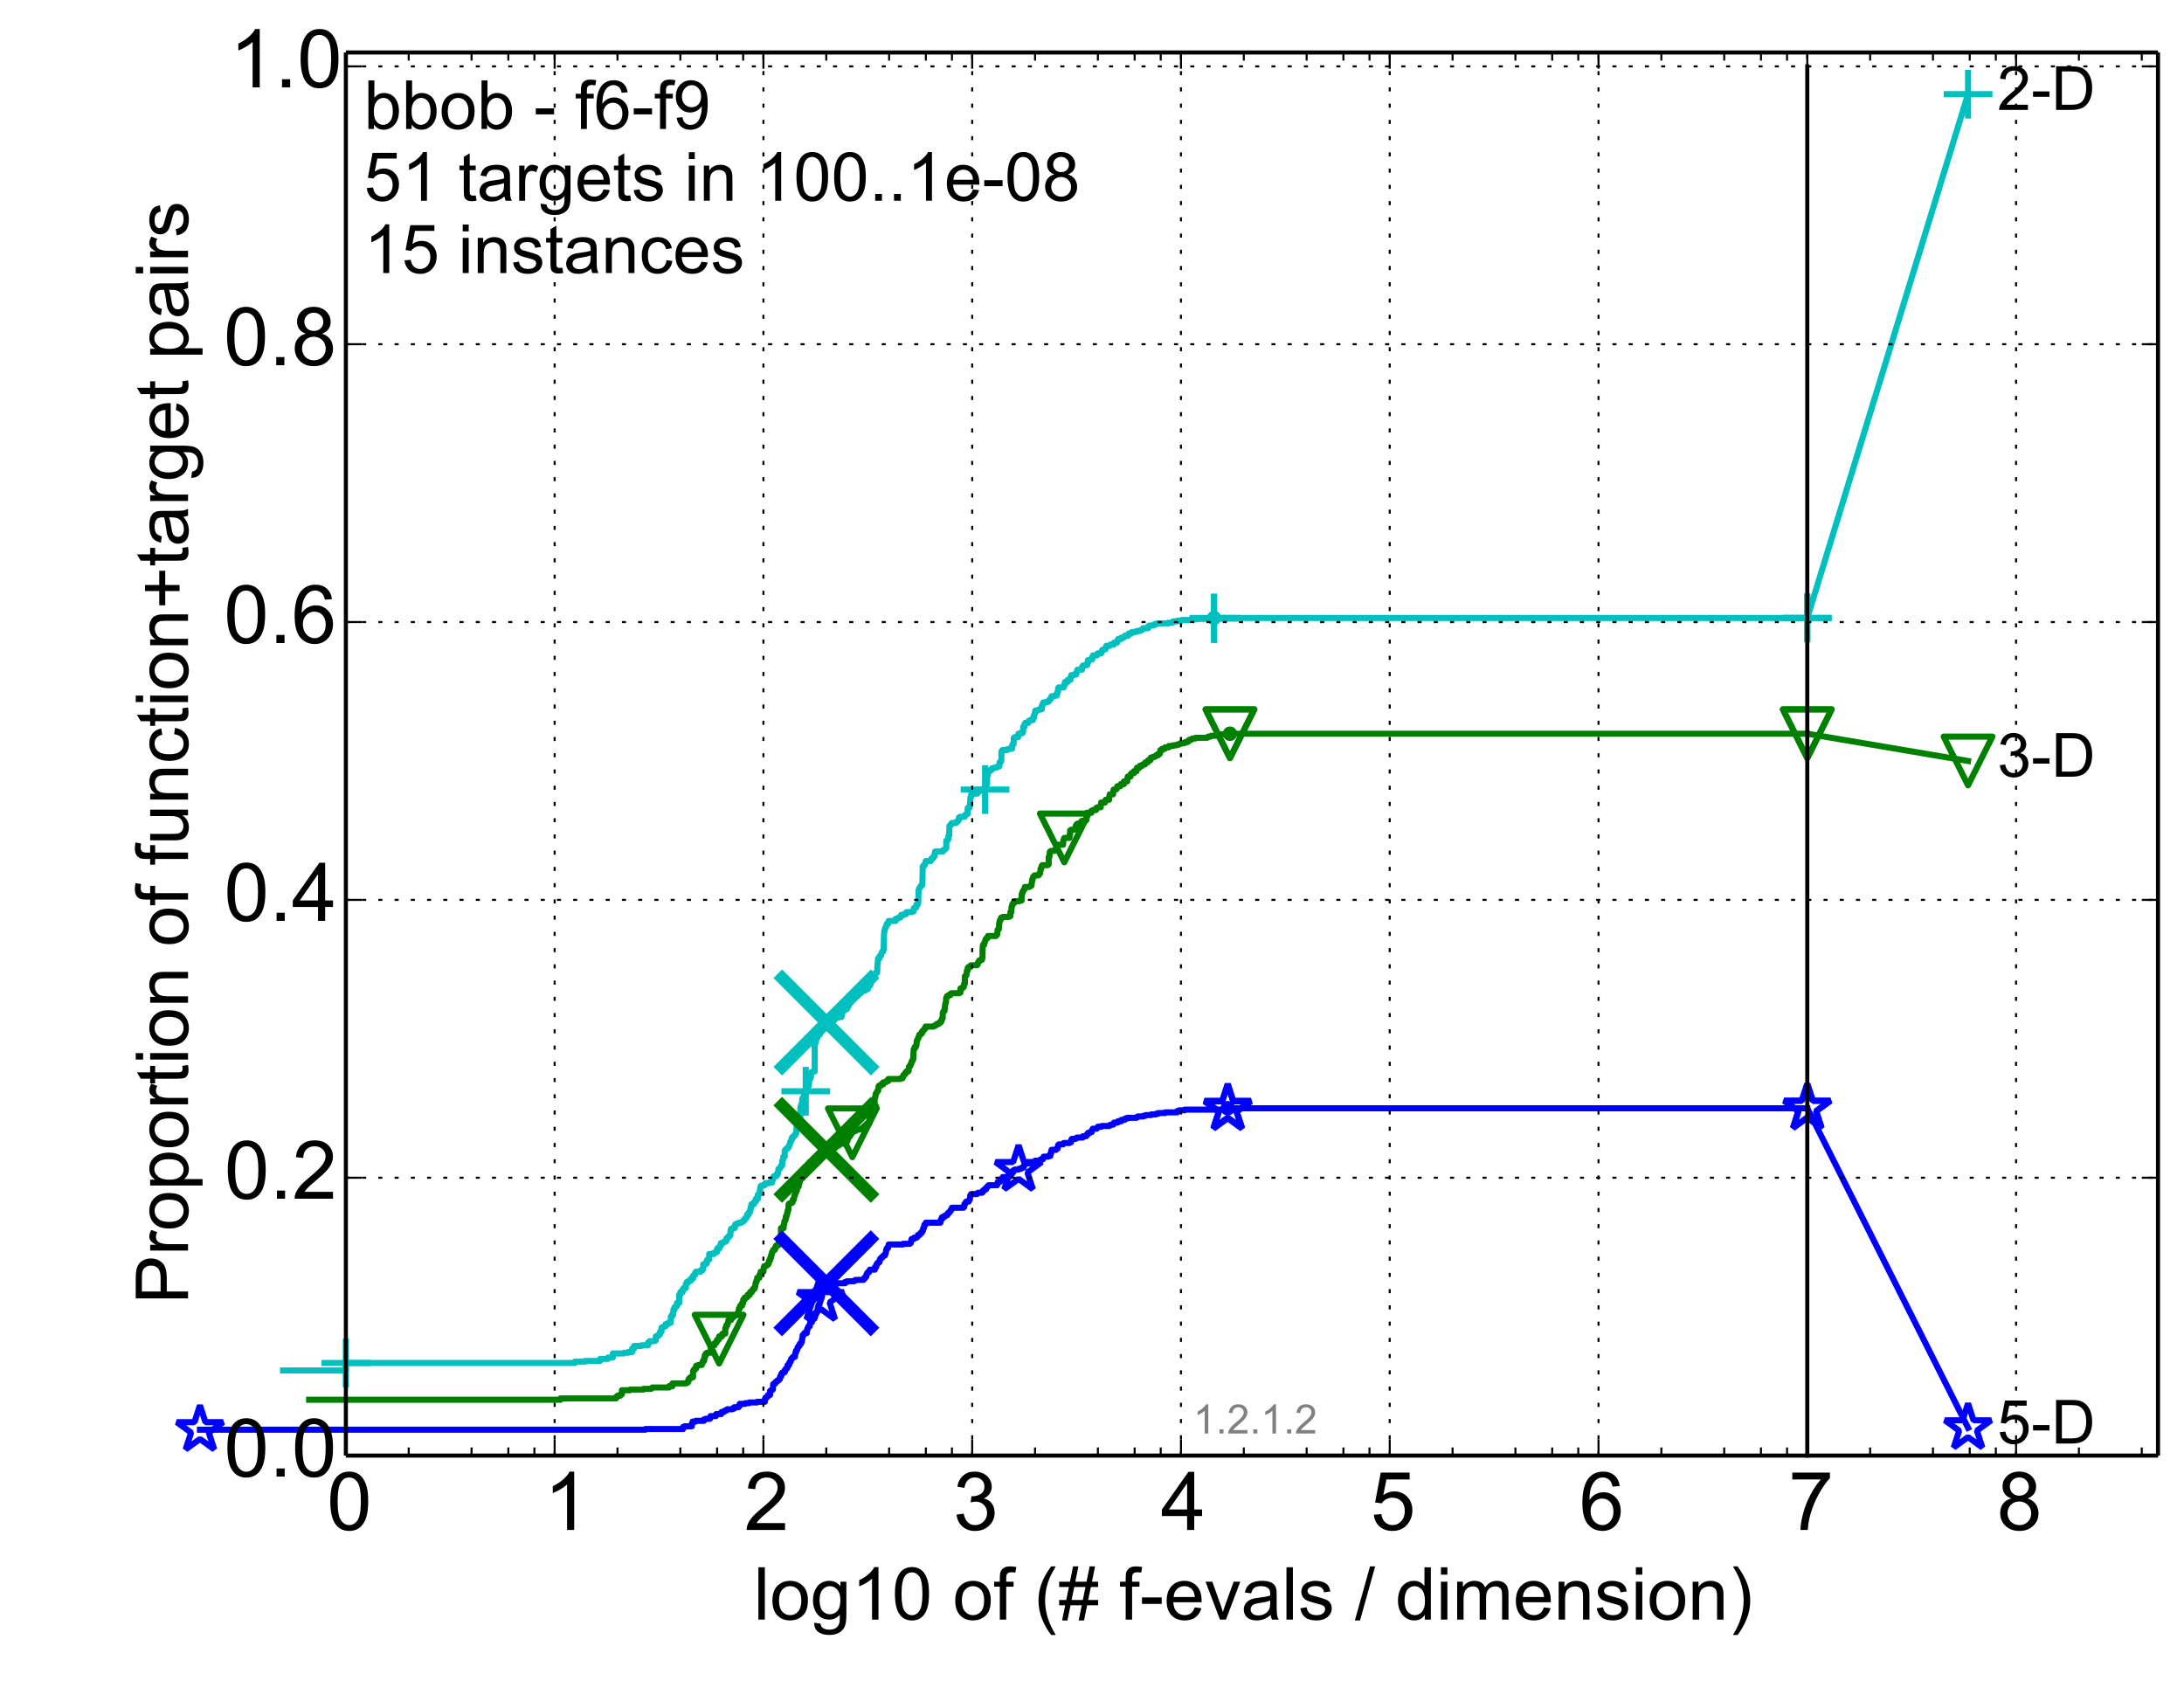 <?xml version="1.0" encoding="utf-8" standalone="no"?>
<!DOCTYPE svg PUBLIC "-//W3C//DTD SVG 1.1//EN"
  "http://www.w3.org/Graphics/SVG/1.1/DTD/svg11.dtd">
<!-- Created with matplotlib (http://matplotlib.org/) -->
<svg height="414pt" version="1.1" viewBox="0 0 538 414" width="538pt" xmlns="http://www.w3.org/2000/svg" xmlns:xlink="http://www.w3.org/1999/xlink">
 <defs>
  <style type="text/css">
*{stroke-linecap:butt;stroke-linejoin:round;}
  </style>
 </defs>
 <g id="figure_1">
  <g id="patch_1">
   <path d="
M0 414.924
L538.8 414.924
L538.8 0
L0 0
z
" style="fill:#ffffff;"/>
  </g>
  <g id="axes_1">
   <g id="patch_2">
    <path d="
M85.2 358.524
L531.6 358.524
L531.6 12.924
L85.2 12.924
z
" style="fill:#ffffff;"/>
   </g>
   <g id="line2d_1">
    <defs>
     <path d="
M0 1.5
C0.398 1.5 0.779 1.342 1.061 1.061
C1.342 0.779 1.5 0.398 1.5 0
C1.5 -0.398 1.342 -0.779 1.061 -1.061
C0.779 -1.342 0.398 -1.5 0 -1.5
C-0.398 -1.5 -0.779 -1.342 -1.061 -1.061
C-1.342 -0.779 -1.5 -0.398 -1.5 0
C-1.5 0.398 -1.342 0.779 -1.061 1.061
C-0.779 1.342 -0.398 1.5 0 1.5
z
" id="m977c291b42" style="stroke:#00bfbf;stroke-width:0.5;"/>
    </defs>
    <g>
     <use style="fill:#00bfbf;stroke:#00bfbf;stroke-width:0.5;" x="299.063" xlink:href="#m977c291b42" y="152.21"/>
     <use style="fill:#00bfbf;stroke:#00bfbf;stroke-width:0.5;" x="299.063" xlink:href="#m977c291b42" y="152.21"/>
    </g>
   </g>
   <g id="line2d_2">
    <path d="
M69.719 337.557
L85.2 337.557
L85.2 335.712
L141.613 335.712
L141.613 335.376
L144.144 335.376
L144.144 335.208
L147.813 335.208
L147.813 334.705
L149.757 334.705
L149.757 334.37
L150.964 334.37
L150.964 333.363
L153.725 333.363
L153.725 333.196
L154.741 333.196
L154.741 333.028
L155.712 333.028
L155.712 332.189
L156.182 332.189
L156.182 331.518
L157.97 331.518
L157.97 331.351
L159.625 331.351
L159.625 330.68
L160.021 330.68
L160.021 330.344
L161.166 330.344
L161.166 330.176
L161.535 330.176
L161.535 329.17
L161.899 329.17
L161.899 329.002
L162.256 329.002
L162.256 328.667
L162.608 328.667
L162.608 327.996
L162.954 327.996
L162.954 326.989
L163.295 326.989
L163.295 326.822
L163.631 326.822
L163.631 326.654
L163.962 326.654
L163.962 326.151
L164.609 326.151
L164.609 325.815
L165.238 325.815
L165.238 324.306
L165.546 324.306
L165.546 323.803
L165.85 323.803
L165.85 322.628
L166.15 322.628
L166.15 321.957
L166.446 321.957
L166.446 321.79
L166.738 321.79
L166.738 320.951
L167.311 320.951
L167.311 318.938
L167.592 318.938
L167.592 318.267
L168.143 318.267
L168.143 317.596
L168.414 317.596
L168.414 317.261
L168.946 317.261
L168.946 316.254
L169.207 316.254
L169.207 315.751
L169.72 315.751
L169.72 315.416
L170.222 315.416
L170.222 314.913
L170.713 314.913
L170.713 314.242
L170.955 314.242
L170.955 314.074
L171.194 314.074
L171.194 313.571
L171.43 313.571
L171.43 313.235
L172.576 313.235
L172.576 312.9
L173.018 312.9
L173.018 312.564
L173.236 312.564
L173.236 311.39
L173.877 311.39
L173.877 311.222
L174.087 311.222
L174.087 310.551
L174.295 310.551
L174.295 310.216
L174.704 310.216
L174.704 308.874
L175.891 308.874
L175.891 308.539
L176.272 308.539
L176.272 308.371
L176.648 308.371
L176.648 307.532
L177.199 307.532
L177.199 307.029
L177.38 307.029
L177.38 306.861
L177.56 306.861
L177.56 306.19
L178.089 306.19
L178.089 306.023
L178.263 306.023
L178.263 305.855
L178.777 305.855
L178.777 305.687
L178.945 305.687
L178.945 305.016
L179.278 305.016
L179.278 304.849
L179.443 304.849
L179.443 304.513
L179.769 304.513
L179.769 304.178
L179.931 304.178
L179.931 303.171
L180.091 303.171
L180.091 302.668
L180.408 302.668
L180.408 302.5
L181.028 302.5
L181.028 301.829
L181.18 301.829
L181.18 301.494
L181.632 301.494
L181.632 301.326
L182.074 301.326
L182.074 301.158
L182.65 301.158
L182.65 300.991
L182.933 300.991
L182.933 300.823
L183.212 300.823
L183.212 300.487
L183.488 300.487
L183.488 300.152
L183.625 300.152
L183.625 299.984
L183.895 299.984
L183.895 299.816
L184.03 299.816
L184.03 299.146
L184.427 299.146
L184.427 298.642
L184.558 298.642
L184.558 298.475
L184.818 298.475
L184.818 297.804
L184.947 297.804
L184.947 297.3
L185.075 297.3
L185.075 296.63
L185.704 296.63
L185.704 296.126
L185.951 296.126
L185.951 295.959
L186.195 295.959
L186.195 295.288
L186.675 295.288
L186.675 294.281
L186.911 294.281
L186.911 294.114
L187.145 294.114
L187.145 293.275
L187.261 293.275
L187.261 292.604
L187.377 292.604
L187.377 292.101
L187.833 292.101
L187.833 291.933
L188.39 291.933
L188.499 291.43
L189.464 291.43
L189.464 291.262
L190.186 291.262
L190.186 290.591
L190.388 290.591
L190.488 289.92
L190.588 289.92
L190.588 289.752
L191.179 289.752
L191.179 289.585
L191.372 289.585
L191.372 289.081
L191.659 289.081
L191.754 287.907
L192.036 287.907
L192.036 287.74
L192.222 287.74
L192.315 287.236
L192.407 287.236
L192.407 287.069
L192.681 287.069
L192.681 285.895
L192.862 285.895
L192.952 284.888
L193.308 284.888
L193.308 283.379
L193.483 283.379
L193.571 283.043
L193.917 283.043
L193.917 282.708
L194.173 282.708
L194.173 282.54
L194.343 282.54
L194.427 282.037
L194.51 282.037
L194.594 281.533
L194.677 281.533
L194.677 281.198
L194.843 281.198
L194.925 280.695
L195.088 280.695
L195.088 280.192
L195.251 280.192
L195.251 280.024
L195.492 280.024
L195.492 279.856
L195.652 279.856
L195.731 279.521
L195.968 279.521
L195.968 279.185
L196.124 279.185
L196.201 277.676
L196.433 277.676
L196.433 277.34
L196.586 277.34
L196.586 277.005
L196.813 277.005
L196.813 276.501
L196.964 276.501
L196.964 276.334
L197.113 276.334
L197.188 272.644
L197.336 272.644
L197.409 271.973
L197.556 271.973
L197.628 270.631
L197.773 270.631
L197.773 270.295
L197.989 270.295
L198.061 269.792
L198.344 269.792
L198.415 268.953
L198.485 268.953
L198.485 268.786
L198.694 268.786
L198.694 267.947
L198.901 267.947
L198.901 267.444
L199.242 267.444
L199.31 266.27
L199.377 266.27
L199.377 265.934
L199.511 265.934
L199.511 265.599
L199.644 265.599
L199.644 265.263
L199.777 265.263
L199.843 264.089
L200.235 264.089
L200.235 263.921
L200.684 263.921
L200.684 257.044
L200.81 257.044
L200.81 256.709
L200.999 256.709
L200.999 255.87
L201.185 255.87
L201.185 255.702
L201.309 255.702
L201.371 255.031
L201.494 255.031
L201.494 254.864
L201.918 254.864
L201.978 254.528
L202.038 254.528
L202.097 253.522
L202.216 253.522
L202.216 252.851
L202.916 252.851
L202.916 252.348
L203.03 252.348
L203.03 252.012
L203.539 252.012
L203.539 251.844
L203.65 251.844
L203.65 251.509
L205.361 251.509
L205.361 251.341
L205.515 251.341
L205.617 250.67
L206.514 250.67
L206.514 250.503
L207.283 250.503
L207.33 249.999
L207.424 249.999
L207.518 248.993
L207.888 248.993
L207.888 248.825
L208.117 248.825
L208.117 248.657
L208.343 248.657
L208.343 248.49
L208.701 248.49
L208.701 248.154
L208.833 248.154
L208.833 247.987
L208.965 247.987
L209.009 247.651
L209.096 247.651
L209.096 247.316
L209.269 247.316
L209.269 247.148
L209.442 247.148
L209.442 246.98
L209.57 246.98
L209.655 246.477
L209.782 246.477
L209.782 246.309
L209.992 246.309
L210.076 245.806
L210.117 245.806
L210.117 245.638
L210.529 245.638
L210.529 245.303
L211.173 245.303
L211.173 245.135
L211.371 245.135
L211.371 244.8
L211.605 244.8
L211.605 244.632
L211.953 244.632
L211.953 244.464
L212.182 244.464
L212.182 244.296
L212.333 244.296
L212.37 243.961
L213.183 243.961
L213.183 243.793
L213.363 243.793
L213.363 243.625
L213.791 243.625
L213.791 242.955
L214.036 242.955
L214.036 242.787
L214.279 242.787
L214.348 242.284
L214.52 242.284
L214.622 241.445
L214.959 241.445
L214.993 240.942
L215.226 240.942
L215.226 240.606
L215.39 240.606
L215.489 239.935
L215.521 239.935
L215.521 239.768
L215.781 239.768
L215.781 239.6
L216.07 239.6
L216.165 237.252
L216.228 237.252
L216.292 236.077
L216.636 236.077
L216.636 235.574
L216.822 235.574
L216.822 235.406
L217.006 235.406
L217.067 234.903
L217.128 234.903
L217.218 234.568
L217.309 234.568
L217.309 234.4
L217.549 234.4
L217.638 233.897
L217.668 233.897
L217.757 230.207
L217.786 230.207
L217.816 229.368
L217.904 229.368
L217.992 228.697
L218.05 228.697
L218.05 228.529
L218.167 228.529
L218.253 228.194
L218.311 228.194
L218.397 227.691
L218.483 227.691
L218.483 227.523
L218.796 227.523
L218.88 226.852
L220.584 226.852
L220.584 226.349
L220.996 226.349
L220.996 226.181
L221.326 226.181
L221.326 226.013
L221.775 226.013
L221.775 225.846
L221.922 225.846
L221.996 225.342
L222.622 225.342
L222.622 225.175
L223.185 225.175
L223.185 224.839
L223.301 224.839
L223.301 224.671
L224.556 224.671
L224.556 224.504
L225.051 224.504
L225.115 223.665
L225.474 223.665
L225.474 223.497
L225.744 223.497
L225.744 222.826
L225.99 222.826
L225.99 222.659
L226.174 222.659
L226.275 219.304
L226.315 219.304
L226.415 218.801
L226.535 218.801
L226.535 218.633
L226.675 218.633
L226.773 218.298
L226.852 218.298
L226.852 218.13
L227.087 218.13
L227.087 217.962
L227.203 217.962
L227.3 213.433
L227.396 213.433
L227.396 213.266
L227.682 213.266
L227.682 213.098
L227.814 213.098
L227.814 212.762
L227.946 212.762
L228.039 212.091
L229.255 212.091
L229.255 211.924
L229.43 211.924
L229.483 211.42
L229.657 211.42
L229.657 211.253
L229.967 211.253
L230.069 210.917
L230.188 210.917
L230.188 210.414
L230.34 210.414
L230.34 209.743
L232.288 209.743
L232.288 209.408
L232.594 209.408
L232.594 209.24
L232.791 209.24
L232.791 209.072
L232.971 209.072
L232.971 208.904
L233.105 208.904
L233.105 207.059
L233.4 207.059
L233.473 206.724
L233.605 206.724
L233.634 205.885
L233.807 205.885
L233.865 203.537
L233.922 203.537
L233.922 203.369
L234.107 203.369
L234.107 203.201
L234.291 203.201
L234.32 202.866
L234.488 202.866
L234.488 202.698
L235.538 202.698
L235.605 202.363
L235.935 202.363
L235.935 202.195
L236.065 202.195
L236.169 201.86
L236.234 201.86
L236.234 201.356
L236.503 201.356
L236.503 201.189
L237.66 201.189
L237.769 200.685
L237.985 200.685
L237.985 200.518
L238.34 200.518
L238.387 199.008
L238.782 199.008
L238.851 198.505
L238.943 198.505
L239.046 196.492
L239.08 196.492
L239.08 196.324
L239.193 196.324
L239.273 195.653
L239.306 195.653
L239.306 195.486
L240.756 195.486
L240.756 195.318
L240.892 195.318
L240.892 194.815
L241.482 194.815
L241.574 194.479
L242.656 194.479
L242.656 193.641
L242.983 193.641
L243.04 193.137
L243.154 193.137
L243.154 191.125
L243.315 191.125
L243.418 190.286
L243.437 190.286
L243.455 189.783
L244.128 189.783
L244.128 189.615
L244.272 189.615
L244.317 189.28
L244.745 189.28
L244.745 189.112
L245.32 189.112
L245.32 188.944
L245.788 188.944
L245.788 188.776
L246.164 188.776
L246.238 187.77
L246.444 187.77
L246.517 187.434
L246.663 187.434
L246.696 185.086
L246.841 185.086
L246.921 184.751
L247.961 184.751
L247.961 184.583
L248.527 184.583
L248.527 184.415
L249.325 184.415
L249.368 183.409
L249.568 183.409
L249.568 183.241
L249.695 183.241
L249.731 181.731
L249.92 181.731
L249.92 181.564
L250.806 181.564
L250.893 180.725
L251.331 180.725
L251.331 180.557
L251.902 180.557
L251.978 180.222
L252.036 180.222
L252.036 179.048
L252.364 179.048
L252.364 178.377
L252.477 178.377
L252.564 178.041
L253.352 178.041
L253.43 177.538
L253.775 177.538
L253.775 177.37
L254.453 177.37
L254.482 176.699
L254.748 176.699
L254.748 176.028
L254.872 176.028
L254.967 175.19
L255.029 175.19
L255.029 175.022
L255.66 175.022
L255.66 174.854
L256.062 174.854
L256.062 174.687
L256.634 174.687
L256.634 173.848
L256.81 173.848
L256.902 173.177
L257.03 173.177
L257.03 173.009
L257.776 173.009
L257.776 172.842
L258.297 172.842
L258.364 172.506
L258.541 172.506
L258.621 172.171
L258.867 172.171
L258.97 171.667
L259.016 171.667
L259.016 171.5
L259.627 171.5
L259.627 171.332
L260.354 171.332
L260.446 170.493
L260.594 170.493
L260.672 169.487
L260.78 169.487
L260.78 169.319
L262.047 169.319
L262.133 168.648
L262.342 168.648
L262.342 167.977
L262.968 167.977
L263.03 167.474
L263.701 167.474
L263.701 166.803
L263.829 166.803
L263.896 166.3
L264.506 166.3
L264.506 166.132
L265.134 166.132
L265.166 165.629
L265.286 165.629
L265.349 165.126
L265.412 165.126
L265.412 164.958
L266.541 164.958
L266.541 164.287
L266.674 164.287
L266.714 163.952
L267.281 163.952
L267.281 163.784
L267.837 163.784
L267.837 163.281
L267.999 163.281
L267.999 162.61
L268.495 162.61
L268.495 162.442
L269.061 162.442
L269.076 161.771
L269.215 161.771
L269.215 161.436
L270.236 161.436
L270.236 161.268
L270.368 161.268
L270.382 160.932
L271.268 160.932
L271.338 160.429
L271.464 160.429
L271.523 160.094
L271.923 160.094
L271.923 159.926
L272.333 159.926
L272.376 159.591
L272.463 159.591
L272.509 159.087
L273.38 159.087
L273.38 158.92
L273.507 158.92
L273.507 158.752
L274.341 158.752
L274.353 158.416
L274.463 158.416
L274.463 158.249
L275.262 158.249
L275.262 157.745
L275.419 157.745
L275.428 157.41
L276.147 157.41
L276.147 157.074
L276.77 157.074
L276.77 156.907
L276.998 156.907
L277.069 156.571
L277.922 156.571
L277.986 156.068
L278.609 156.068
L278.709 155.733
L279.436 155.733
L279.436 155.565
L280.25 155.565
L280.25 155.397
L280.917 155.397
L280.917 155.229
L281.219 155.229
L281.219 155.062
L281.518 155.062
L281.586 154.726
L282.842 154.726
L282.897 154.223
L283.202 154.223
L283.202 154.055
L284.23 154.055
L284.23 153.888
L284.432 153.888
L284.432 153.72
L285.01 153.72
L285.01 153.552
L287.763 153.552
L287.763 153.384
L288.771 153.384
L288.771 153.217
L288.991 153.217
L288.991 153.049
L290.039 153.049
L290.039 152.881
L291.109 152.881
L291.109 152.713
L293.406 152.713
L293.406 152.546
L294.776 152.546
L294.776 152.378
L299.063 152.378
L299.063 152.21
L445.2 152.21
L445.2 152.21" style="fill:none;stroke:#00bfbf;stroke-linecap:square;stroke-width:1.5;"/>
   </g>
   <g id="line2d_3">
    <defs>
     <path d="
M-6 0
L6 0
M0 6
L0 -6" id="m3e4de746de" style="stroke:#00bfbf;stroke-width:1.5;"/>
    </defs>
    <g>
     <use style="fill:none;stroke:#00bfbf;stroke-width:1.5;" x="85.2" xlink:href="#m3e4de746de" y="335.712"/>
     <use style="fill:none;stroke:#00bfbf;stroke-width:1.5;" x="198.485" xlink:href="#m3e4de746de" y="268.786"/>
     <use style="fill:none;stroke:#00bfbf;stroke-width:1.5;" x="242.656" xlink:href="#m3e4de746de" y="194.479"/>
     <use style="fill:none;stroke:#00bfbf;stroke-width:1.5;" x="299.063" xlink:href="#m3e4de746de" y="152.378"/>
     <use style="fill:none;stroke:#00bfbf;stroke-width:1.5;" x="299.063" xlink:href="#m3e4de746de" y="152.21"/>
     <use style="fill:none;stroke:#00bfbf;stroke-width:1.5;" x="445.2" xlink:href="#m3e4de746de" y="152.21"/>
    </g>
   </g>
   <g id="line2d_4"/>
   <g id="line2d_5">
    <path clip-path="url(#p0cd469f449)" d="
M203.594 251.844" style="fill:none;stroke:#00bfbf;stroke-linecap:square;"/>
    <defs>
     <path d="
M-12 12
L12 -12
M-12 -12
L12 12" id="m09e435d1d9" style="stroke:#00bfbf;stroke-width:3;"/>
    </defs>
    <g clip-path="url(#p0cd469f449)">
     <use style="fill:#00bfbf;stroke:#00bfbf;stroke-width:3;" x="203.594" xlink:href="#m09e435d1d9" y="251.844"/>
    </g>
   </g>
   <g id="line2d_6">
    <defs>
     <path d="
M0 1.5
C0.398 1.5 0.779 1.342 1.061 1.061
C1.342 0.779 1.5 0.398 1.5 0
C1.5 -0.398 1.342 -0.779 1.061 -1.061
C0.779 -1.342 0.398 -1.5 0 -1.5
C-0.398 -1.5 -0.779 -1.342 -1.061 -1.061
C-1.342 -0.779 -1.5 -0.398 -1.5 0
C-1.5 0.398 -1.342 0.779 -1.061 1.061
C-0.779 1.342 -0.398 1.5 0 1.5
z
" id="mb0b177905e" style="stroke:#008000;stroke-width:0.5;"/>
    </defs>
    <g>
     <use style="fill:#008000;stroke:#008000;stroke-width:0.5;" x="302.986" xlink:href="#mb0b177905e" y="180.725"/>
     <use style="fill:#008000;stroke:#008000;stroke-width:0.5;" x="302.986" xlink:href="#mb0b177905e" y="180.725"/>
    </g>
   </g>
   <g id="line2d_7">
    <path d="
M76.144 344.769
L138.07 344.769
L138.07 344.434
L151.735 344.434
L151.735 344.098
L152.11 344.098
L152.11 343.763
L152.842 343.763
L152.842 343.427
L153.2 343.427
L153.2 342.421
L155.232 342.421
L155.232 342.253
L158.536 342.253
L158.536 342.086
L160.409 342.086
L160.409 341.918
L160.664 341.918
L160.664 341.75
L164.821 341.75
L164.821 341.415
L165.648 341.415
L165.648 340.744
L169.033 340.744
L169.033 340.576
L169.379 340.576
L169.379 340.408
L169.551 340.408
L169.551 339.905
L169.72 339.905
L169.72 339.57
L170.056 339.57
L170.056 339.234
L170.713 339.234
L170.713 337.724
L170.875 337.724
L170.875 337.389
L171.194 337.389
L171.194 337.054
L171.508 337.054
L171.508 336.383
L171.972 336.383
L171.972 336.215
L172.871 336.215
L172.871 335.879
L173.018 335.879
L173.018 335.544
L173.163 335.544
L173.163 335.208
L173.452 335.208
L173.452 334.538
L173.594 334.538
L173.594 333.867
L173.877 333.867
L173.877 333.363
L174.156 333.363
L174.156 333.196
L174.973 333.196
L174.973 333.028
L175.107 333.028
L175.107 332.189
L175.239 332.189
L175.239 331.854
L175.371 331.854
L175.371 331.351
L176.019 331.351
L176.019 330.847
L176.272 330.847
L176.272 330.68
L176.523 330.68
L176.523 330.344
L176.648 330.344
L176.648 330.009
L177.017 330.009
L177.017 329.841
L177.139 329.841
L177.139 329.17
L177.855 329.17
L177.855 328.667
L177.973 328.667
L177.973 328.499
L178.663 328.499
L178.663 327.157
L178.777 327.157
L178.777 326.989
L178.889 326.989
L178.889 326.486
L179.112 326.486
L179.223 325.983
L179.334 325.983
L179.443 325.144
L180.091 325.144
L180.091 324.641
L180.408 324.641
L180.408 324.473
L180.616 324.473
L180.616 324.306
L180.823 324.306
L180.926 323.97
L181.332 323.97
L181.332 323.803
L181.731 323.803
L181.829 323.132
L181.928 323.132
L182.025 322.293
L182.22 322.293
L182.316 321.622
L182.792 321.622
L182.792 320.951
L183.073 320.951
L183.073 320.112
L183.442 320.112
L183.442 319.609
L183.985 319.609
L183.985 319.441
L184.163 319.441
L184.163 318.938
L184.688 318.938
L184.775 318.267
L185.202 318.267
L185.286 317.764
L185.538 317.764
L185.538 317.429
L185.869 317.429
L185.951 316.925
L186.032 316.925
L186.114 316.087
L186.195 316.087
L186.276 315.584
L186.436 315.584
L186.516 314.745
L187.068 314.745
L187.068 314.074
L187.223 314.074
L187.3 313.571
L187.377 313.571
L187.377 313.235
L188.057 313.235
L188.131 312.229
L188.206 312.229
L188.206 311.893
L188.645 311.893
L188.645 311.726
L188.861 311.726
L188.861 311.558
L189.147 311.558
L189.147 311.39
L189.288 311.39
L189.288 311.055
L189.429 311.055
L189.499 310.384
L189.707 310.384
L189.776 309.713
L189.982 309.713
L189.982 309.042
L190.118 309.042
L190.186 308.371
L190.321 308.371
L190.321 308.203
L190.455 308.203
L190.455 307.868
L190.853 307.868
L190.918 307.365
L191.114 307.365
L191.114 306.861
L191.372 306.861
L191.372 306.694
L191.817 306.694
L191.817 306.023
L191.942 306.023
L191.942 305.855
L192.191 305.855
L192.191 305.519
L192.376 305.519
L192.376 302.5
L193.041 302.5
L193.041 301.662
L193.16 301.662
L193.219 300.823
L193.337 300.823
L193.337 300.655
L193.454 300.655
L193.454 300.32
L193.571 300.32
L193.571 299.649
L193.745 299.649
L193.745 299.313
L193.86 299.313
L193.917 298.642
L194.031 298.642
L194.031 298.139
L194.202 298.139
L194.258 296.63
L194.371 296.63
L194.371 296.462
L194.649 296.462
L194.649 296.294
L195.088 296.294
L195.088 296.126
L195.251 296.126
L195.305 295.455
L195.572 295.455
L195.678 294.449
L195.837 294.449
L195.941 293.778
L195.994 293.778
L195.994 293.61
L196.15 293.61
L196.15 293.275
L196.305 293.275
L196.305 292.604
L196.459 292.604
L196.51 292.268
L196.763 292.268
L196.763 291.43
L196.964 291.43
L197.014 290.088
L197.113 290.088
L197.113 289.081
L197.749 289.081
L197.846 288.578
L197.894 288.578
L197.941 287.907
L198.037 287.907
L198.132 287.572
L198.648 287.572
L198.648 287.236
L198.97 287.236
L198.97 287.069
L199.197 287.069
L199.242 286.565
L199.422 286.565
L199.422 286.23
L200.3 286.23
L200.3 285.895
L200.428 285.895
L200.471 285.224
L200.81 285.224
L200.81 285.056
L201.144 285.056
L201.144 284.888
L201.268 284.888
L201.268 284.72
L201.717 284.72
L201.717 284.217
L202.117 284.217
L202.117 283.882
L202.858 283.882
L202.858 283.546
L203.125 283.546
L203.125 283.379
L203.427 283.379
L203.427 283.211
L203.613 283.211
L203.65 282.708
L205.802 282.708
L205.802 282.204
L206.595 282.204
L206.595 281.869
L206.886 281.869
L206.886 281.701
L207.98 281.701
L207.98 281.533
L208.193 281.533
L208.283 281.198
L208.671 281.198
L208.76 280.862
L208.818 280.862
L208.877 280.192
L209.139 280.192
L209.139 279.856
L209.427 279.856
L209.513 279.353
L209.711 279.353
L209.74 279.017
L209.964 279.017
L209.964 278.85
L210.103 278.85
L210.103 278.682
L210.461 278.682
L210.461 278.514
L210.867 278.514
L210.867 278.346
L211.186 278.346
L211.186 278.179
L212.042 278.179
L212.042 278.011
L212.295 278.011
L212.295 277.843
L212.62 277.843
L212.62 277.676
L212.743 277.676
L212.743 277.508
L213.11 277.508
L213.11 277.172
L213.351 277.172
L213.351 277.005
L213.518 277.005
L213.59 276.669
L214.152 276.669
L214.152 274.656
L214.405 274.656
L214.405 274.153
L214.565 274.153
L214.565 273.985
L214.678 273.985
L214.724 273.482
L214.881 273.482
L214.926 272.811
L215.192 272.811
L215.281 271.973
L215.412 271.973
L215.521 270.295
L215.63 270.295
L215.695 269.457
L215.781 269.457
L215.781 269.289
L215.91 269.289
L216.017 268.953
L216.059 268.953
L216.059 268.786
L216.207 268.786
L216.207 268.618
L216.334 268.618
L216.417 267.611
L216.501 267.611
L216.501 267.444
L216.975 267.444
L216.995 267.108
L217.559 267.108
L217.559 266.605
L218.147 266.605
L218.147 266.437
L218.34 266.437
L218.34 266.27
L218.833 266.27
L218.833 265.766
L221.799 265.766
L221.799 265.599
L222.335 265.599
L222.335 265.263
L222.479 265.263
L222.559 264.76
L222.749 264.76
L222.749 264.592
L222.999 264.592
L222.999 264.257
L223.185 264.257
L223.262 263.921
L223.689 263.921
L223.689 263.754
L223.84 263.754
L223.9 262.747
L224.034 262.747
L224.034 262.579
L224.256 262.579
L224.315 262.076
L224.476 262.076
L224.577 261.405
L224.722 261.405
L224.722 261.238
L224.837 261.238
L224.837 260.902
L224.966 260.902
L225.051 258.554
L225.122 258.554
L225.122 258.386
L225.292 258.386
L225.32 257.883
L225.613 257.883
L225.626 257.547
L225.751 257.547
L225.847 256.373
L225.929 256.373
L225.997 256.038
L226.065 256.038
L226.16 255.702
L226.214 255.702
L226.214 255.535
L226.335 255.535
L226.442 254.864
L226.681 254.864
L226.681 254.696
L226.944 254.696
L226.944 254.528
L227.126 254.528
L227.126 254.025
L227.332 254.025
L227.332 253.857
L227.511 253.857
L227.511 253.69
L227.638 253.69
L227.726 253.354
L227.964 253.354
L227.989 252.851
L230.024 252.851
L230.024 252.683
L230.351 252.683
L230.351 252.515
L230.641 252.515
L230.641 252.348
L230.817 252.348
L230.817 252.18
L231.306 252.18
L231.413 251.844
L231.731 251.844
L231.731 251.509
L231.941 251.509
L232.045 250.838
L232.221 250.838
L232.221 249.496
L232.334 249.496
L232.334 249.161
L232.477 249.161
L232.477 248.993
L232.69 248.993
L232.791 247.651
L232.821 247.651
L232.921 246.98
L233.021 246.98
L233.07 245.806
L233.219 245.806
L233.297 245.303
L233.667 245.303
L233.667 245.135
L234.088 245.135
L234.088 244.8
L234.427 244.8
L234.427 244.632
L236.315 244.632
L236.315 244.464
L236.597 244.464
L236.597 243.458
L237.058 243.458
L237.132 243.122
L237.412 243.122
L237.494 242.284
L237.688 242.284
L237.688 240.438
L237.889 240.438
L237.889 240.271
L238.056 240.271
L238.159 239.264
L238.175 239.264
L238.175 239.097
L238.356 239.097
L238.371 238.426
L238.473 238.426
L238.473 238.258
L238.936 238.258
L238.936 237.922
L239.163 237.922
L239.163 237.755
L240.66 237.755
L240.66 237.587
L240.85 237.587
L240.899 237.084
L240.99 237.084
L240.99 236.916
L241.115 236.916
L241.184 236.581
L241.587 236.581
L241.587 236.413
L241.897 236.413
L241.917 235.91
L242.017 235.91
L242.077 233.058
L242.149 233.058
L242.149 232.723
L242.445 232.723
L242.529 232.052
L242.627 232.052
L242.724 231.549
L242.788 231.549
L242.852 231.213
L243.107 231.213
L243.107 231.045
L243.296 231.045
L243.358 230.542
L245.357 230.542
L245.357 230.374
L245.477 230.374
L245.477 230.207
L245.647 230.207
L245.743 229.033
L245.883 229.033
L245.883 228.865
L246.056 228.865
L246.128 227.355
L246.211 227.355
L246.293 226.684
L246.403 226.684
L246.403 226.517
L246.544 226.517
L246.62 226.013
L247.017 226.013
L247.017 225.846
L248.512 225.846
L248.512 225.678
L248.891 225.678
L248.891 224.671
L249.115 224.671
L249.188 223.33
L249.298 223.33
L249.389 222.659
L249.523 222.659
L249.523 222.491
L249.796 222.491
L249.843 221.988
L251.073 221.988
L251.073 221.82
L251.65 221.82
L251.698 220.143
L251.848 220.143
L251.891 219.639
L252.01 219.639
L252.091 219.304
L252.209 219.304
L252.209 219.136
L252.327 219.136
L252.327 218.968
L252.452 218.968
L252.452 218.465
L253.589 218.465
L253.589 218.298
L253.841 218.298
L253.841 218.13
L254.106 218.13
L254.202 216.956
L254.283 216.956
L254.321 216.452
L254.428 216.452
L254.501 215.949
L254.713 215.949
L254.713 215.782
L254.825 215.782
L254.825 215.614
L255.85 215.614
L255.85 215.278
L256.078 215.278
L256.078 215.111
L256.234 215.111
L256.318 214.104
L256.356 214.104
L256.356 213.936
L256.513 213.936
L256.61 213.266
L256.731 213.266
L256.731 213.098
L258.095 213.098
L258.095 212.93
L258.33 212.93
L258.33 211.085
L258.509 211.085
L258.598 209.911
L258.645 209.911
L258.645 209.743
L258.927 209.743
L258.927 209.575
L259.784 209.575
L259.784 209.408
L259.96 209.408
L259.96 209.24
L260.176 209.24
L260.176 208.737
L260.315 208.737
L260.423 208.233
L260.478 208.233
L260.478 208.066
L261.881 208.066
L261.95 206.892
L262.034 206.892
L262.11 206.556
L262.177 206.556
L262.177 206.388
L263.466 206.388
L263.494 205.55
L263.608 205.55
L263.608 204.543
L263.831 204.543
L263.831 204.376
L264.628 204.376
L264.628 204.208
L264.887 204.208
L264.945 203.537
L265.056 203.537
L265.078 203.201
L265.198 203.201
L265.198 203.034
L265.414 203.034
L265.414 202.866
L266.332 202.866
L266.332 202.363
L266.457 202.363
L266.457 202.195
L267.358 202.195
L267.358 202.027
L267.587 202.027
L267.661 200.35
L267.756 200.35
L267.756 200.182
L268.872 200.182
L268.872 199.679
L269.266 199.679
L269.266 199.511
L270.041 199.511
L270.041 199.008
L270.314 199.008
L270.314 198.84
L271.152 198.84
L271.253 197.666
L272.211 197.666
L272.307 197.163
L272.355 197.163
L272.355 196.995
L273.221 196.995
L273.239 196.157
L273.359 196.157
L273.359 195.653
L274.188 195.653
L274.284 194.647
L274.32 194.647
L274.32 194.479
L274.915 194.479
L274.915 194.312
L275.115 194.312
L275.199 193.808
L275.241 193.808
L275.241 193.641
L276.005 193.641
L276.086 193.137
L276.86 193.137
L276.86 192.466
L277.684 192.466
L277.76 191.46
L277.797 191.46
L277.797 191.292
L278.479 191.292
L278.552 190.621
L278.723 190.621
L278.723 190.454
L279.305 190.454
L279.317 189.95
L279.989 189.95
L280.056 189.112
L280.707 189.112
L280.808 188.609
L281.415 188.609
L281.519 188.273
L282.077 188.273
L282.139 187.77
L282.732 187.77
L282.824 187.267
L283.368 187.267
L283.476 186.596
L283.987 186.596
L283.987 186.428
L284.458 186.428
L284.458 186.26
L284.69 186.26
L284.69 186.093
L285.175 186.093
L285.175 185.757
L285.622 185.757
L285.622 185.589
L285.746 185.589
L285.827 184.751
L286.303 184.751
L286.303 184.415
L286.976 184.415
L287.015 184.08
L287.905 184.08
L287.943 183.744
L288.942 183.744
L288.942 183.577
L289.855 183.577
L289.855 183.409
L290.411 183.409
L290.411 183.241
L290.775 183.241
L290.775 183.073
L291.698 183.073
L291.698 182.906
L292.086 182.906
L292.086 182.738
L292.637 182.738
L292.637 182.57
L292.83 182.57
L292.92 182.235
L293.381 182.235
L293.381 182.067
L293.723 182.067
L293.723 181.899
L294.498 181.899
L294.498 181.731
L297.356 181.731
L297.356 181.564
L297.72 181.564
L297.72 181.396
L298.34 181.396
L298.34 181.228
L299.588 181.228
L299.588 181.061
L300.481 181.061
L300.481 180.893
L302.986 180.893
L302.986 180.725
L445.2 180.725
L445.2 180.725" style="fill:none;stroke:#008000;stroke-linecap:square;stroke-width:1.5;"/>
   </g>
   <g id="line2d_8">
    <defs>
     <path d="
M-7.34788e-16 6
L6 -6
L-6 -6
z
" id="m397e16cd68" style="stroke:#008000;stroke-linejoin:miter;stroke-width:1.5;"/>
    </defs>
    <g>
     <use style="fill:none;stroke:#008000;stroke-linejoin:miter;stroke-width:1.5;" x="177.139" xlink:href="#m397e16cd68" y="329.841"/>
     <use style="fill:none;stroke:#008000;stroke-linejoin:miter;stroke-width:1.5;" x="209.964" xlink:href="#m397e16cd68" y="279.017"/>
     <use style="fill:none;stroke:#008000;stroke-linejoin:miter;stroke-width:1.5;" x="262.177" xlink:href="#m397e16cd68" y="206.388"/>
     <use style="fill:none;stroke:#008000;stroke-linejoin:miter;stroke-width:1.5;" x="302.986" xlink:href="#m397e16cd68" y="180.725"/>
     <use style="fill:none;stroke:#008000;stroke-linejoin:miter;stroke-width:1.5;" x="302.986" xlink:href="#m397e16cd68" y="180.725"/>
     <use style="fill:none;stroke:#008000;stroke-linejoin:miter;stroke-width:1.5;" x="445.2" xlink:href="#m397e16cd68" y="180.725"/>
    </g>
   </g>
   <g id="line2d_9"/>
   <g id="line2d_10">
    <path clip-path="url(#p0cd469f449)" d="
M203.576 283.211" style="fill:none;stroke:#008000;stroke-linecap:square;"/>
    <defs>
     <path d="
M-12 12
L12 -12
M-12 -12
L12 12" id="m8c089fa6cd" style="stroke:#008000;stroke-width:3;"/>
    </defs>
    <g clip-path="url(#p0cd469f449)">
     <use style="fill:#008000;stroke:#008000;stroke-width:3;" x="203.576" xlink:href="#m8c089fa6cd" y="283.211"/>
    </g>
   </g>
   <g id="line2d_11">
    <defs>
     <path d="
M0 1.5
C0.398 1.5 0.779 1.342 1.061 1.061
C1.342 0.779 1.5 0.398 1.5 0
C1.5 -0.398 1.342 -0.779 1.061 -1.061
C0.779 -1.342 0.398 -1.5 0 -1.5
C-0.398 -1.5 -0.779 -1.342 -1.061 -1.061
C-1.342 -0.779 -1.5 -0.398 -1.5 0
C-1.5 0.398 -1.342 0.779 -1.061 1.061
C-0.779 1.342 -0.398 1.5 0 1.5
z
" id="m76a7ce5b4a" style="stroke:#0000ff;stroke-width:0.5;"/>
    </defs>
    <g>
     <use style="fill:#0000ff;stroke:#0000ff;stroke-width:0.5;" x="302.434" xlink:href="#m76a7ce5b4a" y="272.979"/>
     <use style="fill:#0000ff;stroke:#0000ff;stroke-width:0.5;" x="302.434" xlink:href="#m76a7ce5b4a" y="272.979"/>
    </g>
   </g>
   <g id="line2d_12">
    <path d="
M49.253 352.15
L158.978 352.15
L158.978 351.982
L168.252 351.982
L168.252 351.479
L168.575 351.479
L168.575 351.311
L170.42 351.311
L170.42 350.64
L170.616 350.64
L170.616 350.137
L171.383 350.137
L171.383 349.969
L173.366 349.969
L173.366 349.634
L173.793 349.634
L173.793 349.466
L174.866 349.466
L174.866 349.298
L175.027 349.298
L175.027 348.795
L176.348 348.795
L176.423 348.292
L177.666 348.292
L177.738 347.789
L178.298 347.789
L178.298 347.621
L178.504 347.621
L178.504 347.453
L178.912 347.453
L178.912 347.285
L179.112 347.285
L179.112 347.118
L180.408 347.118
L180.408 346.95
L180.844 346.95
L180.844 346.614
L181.928 346.614
L181.928 346.279
L182.22 346.279
L182.22 345.776
L183.57 345.776
L183.57 345.608
L184.532 345.608
L184.532 345.44
L186.484 345.44
L186.484 345.273
L188.412 345.273
L188.412 344.602
L188.543 344.602
L188.543 344.266
L188.847 344.266
L188.847 344.098
L188.976 344.098
L188.976 343.931
L189.189 343.931
L189.189 343.595
L189.693 343.595
L189.693 342.589
L189.941 342.589
L189.941 342.421
L190.186 342.421
L190.186 342.253
L190.388 342.253
L190.468 340.911
L190.708 340.911
L190.708 340.744
L191.023 340.744
L191.023 340.408
L191.295 340.408
L191.295 340.24
L191.411 340.24
L191.411 340.073
L191.716 340.073
L191.716 339.905
L191.867 339.905
L191.867 339.737
L192.092 339.737
L192.167 339.066
L192.425 339.066
L192.462 338.395
L192.717 338.395
L192.717 338.06
L193.219 338.06
L193.219 337.892
L193.36 337.892
L193.36 337.389
L193.501 337.389
L193.501 337.221
L193.779 337.221
L193.779 336.886
L193.986 336.886
L194.02 336.215
L194.393 336.215
L194.46 335.544
L194.627 335.544
L194.627 335.376
L194.793 335.376
L194.892 334.705
L195.088 334.705
L195.088 334.538
L195.219 334.538
L195.316 334.202
L195.826 334.202
L195.921 333.196
L196.077 333.196
L196.077 332.692
L196.232 332.692
L196.232 332.525
L196.356 332.525
L196.448 332.189
L196.479 332.189
L196.479 331.854
L196.662 331.854
L196.723 331.518
L196.934 331.518
L196.994 331.015
L197.291 331.015
L197.321 330.68
L197.409 330.68
L197.409 330.512
L197.526 330.512
L197.556 329.841
L197.643 329.841
L197.73 328.835
L198.018 328.835
L198.018 328.667
L198.132 328.667
L198.16 328.331
L198.749 328.331
L198.805 327.493
L198.915 327.493
L198.915 327.157
L199.052 327.157
L199.161 326.654
L199.484 326.654
L199.591 325.648
L200.014 325.648
L200.092 325.144
L200.196 325.144
L200.3 324.809
L200.633 324.809
L200.684 324.473
L200.76 324.473
L200.76 323.803
L200.961 323.803
L200.961 323.467
L201.161 323.467
L201.235 322.964
L201.358 322.964
L201.457 321.957
L201.603 321.957
L201.603 321.454
L201.749 321.454
L201.749 321.286
L201.87 321.286
L201.966 320.783
L202.038 320.783
L202.109 320.28
L202.18 320.28
L202.252 319.777
L202.393 319.777
L202.44 319.274
L202.51 319.274
L202.534 318.603
L202.627 318.603
L202.627 318.435
L202.766 318.435
L202.766 318.267
L202.996 318.267
L203.087 316.925
L203.133 316.925
L203.178 316.59
L203.246 316.59
L203.246 316.087
L208.162 316.087
L208.162 315.751
L208.701 315.751
L208.701 315.584
L210.406 315.584
L210.406 315.416
L210.749 315.416
L210.749 315.248
L212.728 315.248
L212.743 314.913
L212.993 314.913
L212.993 314.745
L213.168 314.745
L213.168 314.409
L213.413 314.409
L213.499 313.738
L213.642 313.738
L213.741 313.403
L214.064 313.403
L214.064 313.068
L214.272 313.068
L214.272 312.732
L215.508 312.732
L215.547 312.061
L215.858 312.061
L215.923 311.39
L216.14 311.39
L216.152 311.055
L216.43 311.055
L216.43 310.887
L216.642 310.887
L216.729 310.216
L216.815 310.216
L216.815 310.048
L217.024 310.048
L217.121 309.713
L217.375 309.713
L217.375 309.545
L217.507 309.545
L217.507 309.377
L217.65 309.377
L217.65 309.21
L218.015 309.21
L218.12 308.706
L218.201 308.706
L218.294 307.868
L218.397 307.868
L218.397 307.532
L218.535 307.532
L218.535 307.365
L218.773 307.365
L218.83 306.861
L218.919 306.861
L218.919 306.526
L222.47 306.526
L222.47 306.358
L224.102 306.358
L224.102 306.19
L224.359 306.19
L224.464 305.519
L224.508 305.519
L224.56 305.184
L225.102 305.184
L225.153 304.849
L225.83 304.849
L225.83 304.681
L226.003 304.681
L226.027 304.345
L226.117 304.345
L226.117 304.178
L226.551 304.178
L226.623 303.842
L226.773 303.842
L226.773 303.674
L227.064 303.674
L227.087 303.339
L227.203 303.339
L227.203 303.171
L227.35 303.171
L227.419 302.5
L227.587 302.5
L227.671 301.829
L227.716 301.829
L227.716 301.662
L227.994 301.662
L228.054 301.158
L231.672 301.158
L231.779 300.32
L232.005 300.32
L232.03 299.816
L232.554 299.816
L232.633 299.481
L232.965 299.481
L232.965 299.313
L233.344 299.313
L233.374 298.978
L233.503 298.978
L233.503 298.81
L233.752 298.81
L233.856 298.475
L234.016 298.475
L234.016 298.307
L234.136 298.307
L234.204 297.971
L234.39 297.971
L234.491 297.468
L237.34 297.468
L237.34 297.3
L237.516 297.3
L237.536 296.63
L237.72 296.63
L237.759 296.294
L237.946 296.294
L238.008 295.959
L238.653 295.959
L238.75 295.623
L238.769 295.623
L238.769 295.455
L238.906 295.455
L239.003 294.449
L239.198 294.449
L239.212 294.114
L240.635 294.114
L240.635 293.946
L240.943 293.946
L240.943 293.778
L241.949 293.778
L241.949 293.61
L242.101 293.61
L242.101 293.275
L242.4 293.275
L242.475 292.939
L242.927 292.939
L243.011 292.436
L243.209 292.436
L243.209 292.268
L243.333 292.268
L243.333 292.101
L243.539 292.101
L243.539 291.933
L245.619 291.933
L245.632 291.597
L245.761 291.597
L245.788 291.094
L246.373 291.094
L246.373 290.927
L246.537 290.927
L246.644 290.423
L246.963 290.423
L247.004 289.92
L248.057 289.92
L248.057 289.752
L248.749 289.752
L248.794 289.417
L248.905 289.417
L248.905 289.249
L249.182 289.249
L249.182 288.914
L249.438 288.914
L249.438 288.746
L249.58 288.746
L249.632 288.243
L249.975 288.243
L249.975 288.075
L250.913 288.075
L250.913 287.907
L251.458 287.907
L251.458 287.74
L251.782 287.74
L251.782 287.572
L252.188 287.572
L252.297 286.901
L252.472 286.901
L252.495 286.565
L254.614 286.565
L254.623 286.23
L254.889 286.23
L254.965 285.895
L256.323 285.895
L256.323 285.559
L256.89 285.559
L256.935 285.224
L257.002 285.224
L257.096 284.888
L258.253 284.888
L258.253 284.72
L258.749 284.72
L258.779 284.049
L258.939 284.049
L259.026 283.211
L260.179 283.211
L260.262 282.875
L260.561 282.875
L260.656 282.037
L260.825 282.037
L260.825 281.869
L261.883 281.869
L261.883 281.701
L262.038 281.701
L262.038 281.533
L263.466 281.533
L263.466 281.366
L263.82 281.366
L263.911 280.695
L264.017 280.695
L264.017 280.527
L264.955 280.527
L264.955 280.359
L265.259 280.359
L265.259 280.192
L266.694 280.192
L266.754 279.856
L267.587 279.856
L267.635 279.521
L267.755 279.521
L267.755 279.353
L268.036 279.353
L268.036 279.017
L268.526 279.017
L268.526 278.85
L268.925 278.85
L268.982 278.346
L269.133 278.346
L269.194 278.011
L270.168 278.011
L270.168 277.843
L270.346 277.843
L270.45 277.508
L271.387 277.508
L271.387 277.34
L273.262 277.34
L273.262 277.172
L273.582 277.172
L273.582 277.005
L274.227 277.005
L274.227 276.837
L274.402 276.837
L274.419 276.501
L275.355 276.501
L275.396 276.166
L276.235 276.166
L276.274 275.83
L277.037 275.83
L277.037 275.663
L277.158 275.663
L277.158 275.495
L277.677 275.495
L277.677 275.327
L280.015 275.327
L280.015 275.16
L280.252 275.16
L280.252 274.992
L281.643 274.992
L281.643 274.824
L282.216 274.824
L282.216 274.656
L283.558 274.656
L283.558 274.489
L284.768 274.489
L284.768 274.321
L285.301 274.321
L285.301 274.153
L287.007 274.153
L287.007 273.985
L289.983 273.985
L290.016 273.65
L290.455 273.65
L290.455 273.482
L291.784 273.482
L291.784 273.314
L301.667 273.314
L301.667 273.147
L302.434 273.147
L302.434 272.979
L445.2 272.979
L445.2 272.979" style="fill:none;stroke:#0000ff;stroke-linecap:square;stroke-width:1.5;"/>
   </g>
   <g id="line2d_13">
    <defs>
     <path d="
M3.67394e-16 -6
L-1.347 -1.854
L-5.706 -1.854
L-2.18 0.708
L-3.527 4.854
L-4.20996e-16 2.292
L3.527 4.854
L2.18 0.708
L5.706 -1.854
L1.347 -1.854
z
" id="m0933169453" style="stroke:#0000ff;stroke-linejoin:bevel;stroke-width:1.5;"/>
    </defs>
    <g>
     <use style="fill:none;stroke:#0000ff;stroke-linejoin:bevel;stroke-width:1.5;" x="49.253" xlink:href="#m0933169453" y="352.15"/>
     <use style="fill:none;stroke:#0000ff;stroke-linejoin:bevel;stroke-width:1.5;" x="202.18" xlink:href="#m0933169453" y="320.112"/>
     <use style="fill:none;stroke:#0000ff;stroke-linejoin:bevel;stroke-width:1.5;" x="250.913" xlink:href="#m0933169453" y="288.075"/>
     <use style="fill:none;stroke:#0000ff;stroke-linejoin:bevel;stroke-width:1.5;" x="302.434" xlink:href="#m0933169453" y="273.147"/>
     <use style="fill:none;stroke:#0000ff;stroke-linejoin:bevel;stroke-width:1.5;" x="302.434" xlink:href="#m0933169453" y="272.979"/>
     <use style="fill:none;stroke:#0000ff;stroke-linejoin:bevel;stroke-width:1.5;" x="445.2" xlink:href="#m0933169453" y="272.979"/>
    </g>
   </g>
   <g id="line2d_14"/>
   <g id="line2d_15">
    <path clip-path="url(#p0cd469f449)" d="
M203.561 316.087" style="fill:none;stroke:#0000ff;stroke-linecap:square;"/>
    <defs>
     <path d="
M-12 12
L12 -12
M-12 -12
L12 12" id="ma4a355cd2c" style="stroke:#0000ff;stroke-width:3;"/>
    </defs>
    <g clip-path="url(#p0cd469f449)">
     <use style="fill:#0000ff;stroke:#0000ff;stroke-width:3;" x="203.561" xlink:href="#ma4a355cd2c" y="316.087"/>
    </g>
   </g>
   <g id="line2d_16">
    <path d="
M445.2 272.979
L484.8 351.68" style="fill:none;stroke:#0000ff;stroke-linecap:square;stroke-width:1.5;"/>
    <g>
     <use style="fill:none;stroke:#0000ff;stroke-linejoin:bevel;stroke-width:1.5;" x="445.2" xlink:href="#m0933169453" y="272.979"/>
     <use style="fill:none;stroke:#0000ff;stroke-linejoin:bevel;stroke-width:1.5;" x="484.8" xlink:href="#m0933169453" y="351.68"/>
    </g>
   </g>
   <g id="line2d_17">
    <path d="
M445.2 180.725
L484.8 187.434" style="fill:none;stroke:#008000;stroke-linecap:square;stroke-width:1.5;"/>
    <g>
     <use style="fill:none;stroke:#008000;stroke-linejoin:miter;stroke-width:1.5;" x="445.2" xlink:href="#m397e16cd68" y="180.725"/>
     <use style="fill:none;stroke:#008000;stroke-linejoin:miter;stroke-width:1.5;" x="484.8" xlink:href="#m397e16cd68" y="187.434"/>
    </g>
   </g>
   <g id="line2d_18">
    <path d="
M445.2 152.21
L484.8 23.189" style="fill:none;stroke:#00bfbf;stroke-linecap:square;stroke-width:1.5;"/>
    <g>
     <use style="fill:none;stroke:#00bfbf;stroke-width:1.5;" x="445.2" xlink:href="#m3e4de746de" y="152.21"/>
     <use style="fill:none;stroke:#00bfbf;stroke-width:1.5;" x="484.8" xlink:href="#m3e4de746de" y="23.189"/>
    </g>
   </g>
   <g id="line2d_19">
    <path d="
M445.2 358.524
L445.2 16.345" style="fill:none;stroke:#000000;stroke-linecap:square;"/>
   </g>
   <g id="matplotlib.axis_1">
    <g id="xtick_1">
     <g id="line2d_20">
      <path clip-path="url(#p0cd469f449)" d="
M85.2 358.524
L85.2 12.924" style="fill:none;stroke:#000000;stroke-dasharray:1,3;stroke-dashoffset:0.0;stroke-width:0.5;"/>
     </g>
     <g id="line2d_21">
      <defs>
       <path d="
M0 0
L0 -4" id="m93b0483c22" style="stroke:#000000;stroke-width:0.5;"/>
      </defs>
      <g>
       <use style="stroke:#000000;stroke-width:0.5;" x="85.2" xlink:href="#m93b0483c22" y="358.524"/>
      </g>
     </g>
     <g id="line2d_22">
      <defs>
       <path d="
M0 0
L0 4" id="m741efc42ff" style="stroke:#000000;stroke-width:0.5;"/>
      </defs>
      <g>
       <use style="stroke:#000000;stroke-width:0.5;" x="85.2" xlink:href="#m741efc42ff" y="12.924"/>
      </g>
     </g>
     <g id="text_1">
      <!-- 0 -->
      <defs>
       <path d="
M4.156 35.297
Q4.156 48 6.766 55.734
Q9.375 63.484 14.516 67.672
Q19.672 71.875 27.484 71.875
Q33.25 71.875 37.594 69.547
Q41.938 67.234 44.766 62.859
Q47.609 58.5 49.219 52.219
Q50.828 45.953 50.828 35.297
Q50.828 22.703 48.234 14.969
Q45.656 7.234 40.5 3
Q35.359 -1.219 27.484 -1.219
Q17.141 -1.219 11.234 6.203
Q4.156 15.141 4.156 35.297
M13.188 35.297
Q13.188 17.672 17.312 11.828
Q21.438 6 27.484 6
Q33.547 6 37.672 11.859
Q41.797 17.719 41.797 35.297
Q41.797 52.984 37.672 58.781
Q33.547 64.594 27.391 64.594
Q21.344 64.594 17.719 59.469
Q13.188 52.938 13.188 35.297" id="ArialMT-30"/>
      </defs>
      <g transform="translate(80.533 376.839)scale(0.2 -0.2)">
       <use xlink:href="#ArialMT-30"/>
      </g>
     </g>
    </g>
    <g id="xtick_2">
     <g id="line2d_23">
      <path clip-path="url(#p0cd469f449)" d="
M136.629 358.524
L136.629 12.924" style="fill:none;stroke:#000000;stroke-dasharray:1,3;stroke-dashoffset:0.0;stroke-width:0.5;"/>
     </g>
     <g id="line2d_24">
      <g>
       <use style="stroke:#000000;stroke-width:0.5;" x="136.629" xlink:href="#m93b0483c22" y="358.524"/>
      </g>
     </g>
     <g id="line2d_25">
      <g>
       <use style="stroke:#000000;stroke-width:0.5;" x="136.629" xlink:href="#m741efc42ff" y="12.924"/>
      </g>
     </g>
     <g id="text_2">
      <!-- 1 -->
      <defs>
       <path d="
M37.25 0
L28.469 0
L28.469 56
Q25.297 52.984 20.141 49.953
Q14.984 46.922 10.891 45.406
L10.891 53.906
Q18.266 57.375 23.781 62.297
Q29.297 67.234 31.594 71.875
L37.25 71.875
z
" id="ArialMT-31"/>
      </defs>
      <g transform="translate(133.993 376.839)scale(0.2 -0.2)">
       <use xlink:href="#ArialMT-31"/>
      </g>
     </g>
    </g>
    <g id="xtick_3">
     <g id="line2d_26">
      <path clip-path="url(#p0cd469f449)" d="
M188.057 358.524
L188.057 12.924" style="fill:none;stroke:#000000;stroke-dasharray:1,3;stroke-dashoffset:0.0;stroke-width:0.5;"/>
     </g>
     <g id="line2d_27">
      <g>
       <use style="stroke:#000000;stroke-width:0.5;" x="188.057" xlink:href="#m93b0483c22" y="358.524"/>
      </g>
     </g>
     <g id="line2d_28">
      <g>
       <use style="stroke:#000000;stroke-width:0.5;" x="188.057" xlink:href="#m741efc42ff" y="12.924"/>
      </g>
     </g>
     <g id="text_3">
      <!-- 2 -->
      <defs>
       <path d="
M50.344 8.453
L50.344 0
L3.031 0
Q2.938 3.172 4.047 6.109
Q5.859 10.938 9.828 15.625
Q13.812 20.312 21.344 26.469
Q33.016 36.031 37.109 41.625
Q41.219 47.219 41.219 52.203
Q41.219 57.422 37.469 61
Q33.734 64.594 27.734 64.594
Q21.391 64.594 17.578 60.781
Q13.766 56.984 13.719 50.25
L4.688 51.172
Q5.609 61.281 11.656 66.578
Q17.719 71.875 27.938 71.875
Q38.234 71.875 44.234 66.156
Q50.25 60.453 50.25 52
Q50.25 47.703 48.484 43.547
Q46.734 39.406 42.656 34.812
Q38.578 30.219 29.109 22.219
Q21.188 15.578 18.938 13.203
Q16.703 10.844 15.234 8.453
z
" id="ArialMT-32"/>
      </defs>
      <g transform="translate(183.317 376.839)scale(0.2 -0.2)">
       <use xlink:href="#ArialMT-32"/>
      </g>
     </g>
    </g>
    <g id="xtick_4">
     <g id="line2d_29">
      <path clip-path="url(#p0cd469f449)" d="
M239.486 358.524
L239.486 12.924" style="fill:none;stroke:#000000;stroke-dasharray:1,3;stroke-dashoffset:0.0;stroke-width:0.5;"/>
     </g>
     <g id="line2d_30">
      <g>
       <use style="stroke:#000000;stroke-width:0.5;" x="239.486" xlink:href="#m93b0483c22" y="358.524"/>
      </g>
     </g>
     <g id="line2d_31">
      <g>
       <use style="stroke:#000000;stroke-width:0.5;" x="239.486" xlink:href="#m741efc42ff" y="12.924"/>
      </g>
     </g>
     <g id="text_4">
      <!-- 3 -->
      <defs>
       <path d="
M4.203 18.891
L12.984 20.062
Q14.5 12.594 18.141 9.297
Q21.781 6 27 6
Q33.203 6 37.469 10.297
Q41.75 14.594 41.75 20.953
Q41.75 27 37.797 30.922
Q33.844 34.859 27.734 34.859
Q25.25 34.859 21.531 33.891
L22.516 41.609
Q23.391 41.5 23.922 41.5
Q29.547 41.5 34.031 44.422
Q38.531 47.359 38.531 53.469
Q38.531 58.297 35.25 61.469
Q31.984 64.656 26.812 64.656
Q21.688 64.656 18.266 61.422
Q14.844 58.203 13.875 51.766
L5.078 53.328
Q6.688 62.156 12.391 67.016
Q18.109 71.875 26.609 71.875
Q32.469 71.875 37.391 69.359
Q42.328 66.844 44.938 62.5
Q47.562 58.156 47.562 53.266
Q47.562 48.641 45.062 44.828
Q42.578 41.016 37.703 38.766
Q44.047 37.312 47.562 32.688
Q51.078 28.078 51.078 21.141
Q51.078 11.766 44.234 5.25
Q37.406 -1.266 26.953 -1.266
Q17.531 -1.266 11.297 4.344
Q5.078 9.969 4.203 18.891" id="ArialMT-33"/>
      </defs>
      <g transform="translate(234.798 376.839)scale(0.2 -0.2)">
       <use xlink:href="#ArialMT-33"/>
      </g>
     </g>
    </g>
    <g id="xtick_5">
     <g id="line2d_32">
      <path clip-path="url(#p0cd469f449)" d="
M290.914 358.524
L290.914 12.924" style="fill:none;stroke:#000000;stroke-dasharray:1,3;stroke-dashoffset:0.0;stroke-width:0.5;"/>
     </g>
     <g id="line2d_33">
      <g>
       <use style="stroke:#000000;stroke-width:0.5;" x="290.914" xlink:href="#m93b0483c22" y="358.524"/>
      </g>
     </g>
     <g id="line2d_34">
      <g>
       <use style="stroke:#000000;stroke-width:0.5;" x="290.914" xlink:href="#m741efc42ff" y="12.924"/>
      </g>
     </g>
     <g id="text_5">
      <!-- 4 -->
      <defs>
       <path d="
M32.328 0
L32.328 17.141
L1.266 17.141
L1.266 25.203
L33.938 71.578
L41.109 71.578
L41.109 25.203
L50.781 25.203
L50.781 17.141
L41.109 17.141
L41.109 0
z

M32.328 25.203
L32.328 57.469
L9.906 25.203
z
" id="ArialMT-34"/>
      </defs>
      <g transform="translate(285.963 376.839)scale(0.2 -0.2)">
       <use xlink:href="#ArialMT-34"/>
      </g>
     </g>
    </g>
    <g id="xtick_6">
     <g id="line2d_35">
      <path clip-path="url(#p0cd469f449)" d="
M342.343 358.524
L342.343 12.924" style="fill:none;stroke:#000000;stroke-dasharray:1,3;stroke-dashoffset:0.0;stroke-width:0.5;"/>
     </g>
     <g id="line2d_36">
      <g>
       <use style="stroke:#000000;stroke-width:0.5;" x="342.343" xlink:href="#m93b0483c22" y="358.524"/>
      </g>
     </g>
     <g id="line2d_37">
      <g>
       <use style="stroke:#000000;stroke-width:0.5;" x="342.343" xlink:href="#m741efc42ff" y="12.924"/>
      </g>
     </g>
     <g id="text_6">
      <!-- 5 -->
      <defs>
       <path d="
M4.156 18.75
L13.375 19.531
Q14.406 12.797 18.141 9.391
Q21.875 6 27.156 6
Q33.5 6 37.891 10.781
Q42.281 15.578 42.281 23.484
Q42.281 31 38.062 35.344
Q33.844 39.703 27 39.703
Q22.75 39.703 19.328 37.766
Q15.922 35.844 13.969 32.766
L5.719 33.844
L12.641 70.609
L48.25 70.609
L48.25 62.203
L19.672 62.203
L15.828 42.969
Q22.266 47.469 29.344 47.469
Q38.719 47.469 45.156 40.969
Q51.609 34.469 51.609 24.266
Q51.609 14.547 45.953 7.469
Q39.062 -1.219 27.156 -1.219
Q17.391 -1.219 11.203 4.25
Q5.031 9.719 4.156 18.75" id="ArialMT-35"/>
      </defs>
      <g transform="translate(337.598 376.839)scale(0.2 -0.2)">
       <use xlink:href="#ArialMT-35"/>
      </g>
     </g>
    </g>
    <g id="xtick_7">
     <g id="line2d_38">
      <path clip-path="url(#p0cd469f449)" d="
M393.771 358.524
L393.771 12.924" style="fill:none;stroke:#000000;stroke-dasharray:1,3;stroke-dashoffset:0.0;stroke-width:0.5;"/>
     </g>
     <g id="line2d_39">
      <g>
       <use style="stroke:#000000;stroke-width:0.5;" x="393.771" xlink:href="#m93b0483c22" y="358.524"/>
      </g>
     </g>
     <g id="line2d_40">
      <g>
       <use style="stroke:#000000;stroke-width:0.5;" x="393.771" xlink:href="#m741efc42ff" y="12.924"/>
      </g>
     </g>
     <g id="text_7">
      <!-- 6 -->
      <defs>
       <path d="
M49.75 54.047
L41.016 53.375
Q39.844 58.547 37.703 60.891
Q34.125 64.656 28.906 64.656
Q24.703 64.656 21.531 62.312
Q17.391 59.281 14.984 53.469
Q12.594 47.656 12.5 36.922
Q15.672 41.75 20.266 44.094
Q24.859 46.438 29.891 46.438
Q38.672 46.438 44.844 39.969
Q51.031 33.5 51.031 23.25
Q51.031 16.5 48.125 10.719
Q45.219 4.938 40.141 1.859
Q35.062 -1.219 28.609 -1.219
Q17.625 -1.219 10.688 6.859
Q3.766 14.938 3.766 33.5
Q3.766 54.25 11.422 63.672
Q18.109 71.875 29.438 71.875
Q37.891 71.875 43.281 67.141
Q48.688 62.406 49.75 54.047
M13.875 23.188
Q13.875 18.656 15.797 14.5
Q17.719 10.359 21.188 8.172
Q24.656 6 28.469 6
Q34.031 6 38.031 10.484
Q42.047 14.984 42.047 22.703
Q42.047 30.125 38.078 34.391
Q34.125 38.672 28.125 38.672
Q22.172 38.672 18.016 34.391
Q13.875 30.125 13.875 23.188" id="ArialMT-36"/>
      </defs>
      <g transform="translate(389.045 376.839)scale(0.2 -0.2)">
       <use xlink:href="#ArialMT-36"/>
      </g>
     </g>
    </g>
    <g id="xtick_8">
     <g id="line2d_41">
      <path clip-path="url(#p0cd469f449)" d="
M445.2 358.524
L445.2 12.924" style="fill:none;stroke:#000000;stroke-dasharray:1,3;stroke-dashoffset:0.0;stroke-width:0.5;"/>
     </g>
     <g id="line2d_42">
      <g>
       <use style="stroke:#000000;stroke-width:0.5;" x="445.2" xlink:href="#m93b0483c22" y="358.524"/>
      </g>
     </g>
     <g id="line2d_43">
      <g>
       <use style="stroke:#000000;stroke-width:0.5;" x="445.2" xlink:href="#m741efc42ff" y="12.924"/>
      </g>
     </g>
     <g id="text_8">
      <!-- 7 -->
      <defs>
       <path d="
M4.734 62.203
L4.734 70.656
L51.078 70.656
L51.078 63.812
Q44.234 56.547 37.516 44.484
Q30.812 32.422 27.156 19.672
Q24.516 10.688 23.781 0
L14.75 0
Q14.891 8.453 18.062 20.406
Q21.234 32.375 27.172 43.484
Q33.109 54.594 39.797 62.203
z
" id="ArialMT-37"/>
      </defs>
      <g transform="translate(440.566 376.839)scale(0.2 -0.2)">
       <use xlink:href="#ArialMT-37"/>
      </g>
     </g>
    </g>
    <g id="xtick_9">
     <g id="line2d_44">
      <path clip-path="url(#p0cd469f449)" d="
M496.629 358.524
L496.629 12.924" style="fill:none;stroke:#000000;stroke-dasharray:1,3;stroke-dashoffset:0.0;stroke-width:0.5;"/>
     </g>
     <g id="line2d_45">
      <g>
       <use style="stroke:#000000;stroke-width:0.5;" x="496.629" xlink:href="#m93b0483c22" y="358.524"/>
      </g>
     </g>
     <g id="line2d_46">
      <g>
       <use style="stroke:#000000;stroke-width:0.5;" x="496.629" xlink:href="#m741efc42ff" y="12.924"/>
      </g>
     </g>
     <g id="text_9">
      <!-- 8 -->
      <defs>
       <path d="
M17.672 38.812
Q12.203 40.828 9.562 44.531
Q6.938 48.25 6.938 53.422
Q6.938 61.234 12.547 66.547
Q18.172 71.875 27.484 71.875
Q36.859 71.875 42.578 66.422
Q48.297 60.984 48.297 53.172
Q48.297 48.188 45.672 44.5
Q43.062 40.828 37.75 38.812
Q44.344 36.672 47.781 31.875
Q51.219 27.094 51.219 20.453
Q51.219 11.281 44.719 5.031
Q38.234 -1.219 27.641 -1.219
Q17.047 -1.219 10.547 5.047
Q4.047 11.328 4.047 20.703
Q4.047 27.688 7.594 32.391
Q11.141 37.109 17.672 38.812
M15.922 53.719
Q15.922 48.641 19.188 45.406
Q22.469 42.188 27.688 42.188
Q32.766 42.188 36.016 45.375
Q39.266 48.578 39.266 53.219
Q39.266 58.062 35.906 61.359
Q32.562 64.656 27.594 64.656
Q22.562 64.656 19.234 61.422
Q15.922 58.203 15.922 53.719
M13.094 20.656
Q13.094 16.891 14.875 13.375
Q16.656 9.859 20.172 7.922
Q23.688 6 27.734 6
Q34.031 6 38.125 10.047
Q42.234 14.109 42.234 20.359
Q42.234 26.703 38.016 30.859
Q33.797 35.016 27.438 35.016
Q21.234 35.016 17.156 30.906
Q13.094 26.812 13.094 20.656" id="ArialMT-38"/>
      </defs>
      <g transform="translate(491.911 376.839)scale(0.2 -0.2)">
       <use xlink:href="#ArialMT-38"/>
      </g>
     </g>
    </g>
    <g id="xtick_10">
     <g id="line2d_47">
      <defs>
       <path d="
M0 0
L0 -2" id="m177f7580d0" style="stroke:#000000;stroke-width:0.5;"/>
      </defs>
      <g>
       <use style="stroke:#000000;stroke-width:0.5;" x="100.682" xlink:href="#m177f7580d0" y="358.524"/>
      </g>
     </g>
     <g id="line2d_48">
      <defs>
       <path d="
M0 0
L0 2" id="m5284c7e2a0" style="stroke:#000000;stroke-width:0.5;"/>
      </defs>
      <g>
       <use style="stroke:#000000;stroke-width:0.5;" x="100.682" xlink:href="#m5284c7e2a0" y="12.924"/>
      </g>
     </g>
    </g>
    <g id="xtick_11">
     <g id="line2d_49">
      <g>
       <use style="stroke:#000000;stroke-width:0.5;" x="116.163" xlink:href="#m177f7580d0" y="358.524"/>
      </g>
     </g>
     <g id="line2d_50">
      <g>
       <use style="stroke:#000000;stroke-width:0.5;" x="116.163" xlink:href="#m5284c7e2a0" y="12.924"/>
      </g>
     </g>
    </g>
    <g id="xtick_12">
     <g id="line2d_51">
      <g>
       <use style="stroke:#000000;stroke-width:0.5;" x="125.219" xlink:href="#m177f7580d0" y="358.524"/>
      </g>
     </g>
     <g id="line2d_52">
      <g>
       <use style="stroke:#000000;stroke-width:0.5;" x="125.219" xlink:href="#m5284c7e2a0" y="12.924"/>
      </g>
     </g>
    </g>
    <g id="xtick_13">
     <g id="line2d_53">
      <g>
       <use style="stroke:#000000;stroke-width:0.5;" x="131.645" xlink:href="#m177f7580d0" y="358.524"/>
      </g>
     </g>
     <g id="line2d_54">
      <g>
       <use style="stroke:#000000;stroke-width:0.5;" x="131.645" xlink:href="#m5284c7e2a0" y="12.924"/>
      </g>
     </g>
    </g>
    <g id="xtick_14">
     <g id="line2d_55">
      <g>
       <use style="stroke:#000000;stroke-width:0.5;" x="152.11" xlink:href="#m177f7580d0" y="358.524"/>
      </g>
     </g>
     <g id="line2d_56">
      <g>
       <use style="stroke:#000000;stroke-width:0.5;" x="152.11" xlink:href="#m5284c7e2a0" y="12.924"/>
      </g>
     </g>
    </g>
    <g id="xtick_15">
     <g id="line2d_57">
      <g>
       <use style="stroke:#000000;stroke-width:0.5;" x="167.592" xlink:href="#m177f7580d0" y="358.524"/>
      </g>
     </g>
     <g id="line2d_58">
      <g>
       <use style="stroke:#000000;stroke-width:0.5;" x="167.592" xlink:href="#m5284c7e2a0" y="12.924"/>
      </g>
     </g>
    </g>
    <g id="xtick_16">
     <g id="line2d_59">
      <g>
       <use style="stroke:#000000;stroke-width:0.5;" x="176.648" xlink:href="#m177f7580d0" y="358.524"/>
      </g>
     </g>
     <g id="line2d_60">
      <g>
       <use style="stroke:#000000;stroke-width:0.5;" x="176.648" xlink:href="#m5284c7e2a0" y="12.924"/>
      </g>
     </g>
    </g>
    <g id="xtick_17">
     <g id="line2d_61">
      <g>
       <use style="stroke:#000000;stroke-width:0.5;" x="183.073" xlink:href="#m177f7580d0" y="358.524"/>
      </g>
     </g>
     <g id="line2d_62">
      <g>
       <use style="stroke:#000000;stroke-width:0.5;" x="183.073" xlink:href="#m5284c7e2a0" y="12.924"/>
      </g>
     </g>
    </g>
    <g id="xtick_18">
     <g id="line2d_63">
      <g>
       <use style="stroke:#000000;stroke-width:0.5;" x="203.539" xlink:href="#m177f7580d0" y="358.524"/>
      </g>
     </g>
     <g id="line2d_64">
      <g>
       <use style="stroke:#000000;stroke-width:0.5;" x="203.539" xlink:href="#m5284c7e2a0" y="12.924"/>
      </g>
     </g>
    </g>
    <g id="xtick_19">
     <g id="line2d_65">
      <g>
       <use style="stroke:#000000;stroke-width:0.5;" x="219.02" xlink:href="#m177f7580d0" y="358.524"/>
      </g>
     </g>
     <g id="line2d_66">
      <g>
       <use style="stroke:#000000;stroke-width:0.5;" x="219.02" xlink:href="#m5284c7e2a0" y="12.924"/>
      </g>
     </g>
    </g>
    <g id="xtick_20">
     <g id="line2d_67">
      <g>
       <use style="stroke:#000000;stroke-width:0.5;" x="228.076" xlink:href="#m177f7580d0" y="358.524"/>
      </g>
     </g>
     <g id="line2d_68">
      <g>
       <use style="stroke:#000000;stroke-width:0.5;" x="228.076" xlink:href="#m5284c7e2a0" y="12.924"/>
      </g>
     </g>
    </g>
    <g id="xtick_21">
     <g id="line2d_69">
      <g>
       <use style="stroke:#000000;stroke-width:0.5;" x="234.502" xlink:href="#m177f7580d0" y="358.524"/>
      </g>
     </g>
     <g id="line2d_70">
      <g>
       <use style="stroke:#000000;stroke-width:0.5;" x="234.502" xlink:href="#m5284c7e2a0" y="12.924"/>
      </g>
     </g>
    </g>
    <g id="xtick_22">
     <g id="line2d_71">
      <g>
       <use style="stroke:#000000;stroke-width:0.5;" x="254.967" xlink:href="#m177f7580d0" y="358.524"/>
      </g>
     </g>
     <g id="line2d_72">
      <g>
       <use style="stroke:#000000;stroke-width:0.5;" x="254.967" xlink:href="#m5284c7e2a0" y="12.924"/>
      </g>
     </g>
    </g>
    <g id="xtick_23">
     <g id="line2d_73">
      <g>
       <use style="stroke:#000000;stroke-width:0.5;" x="270.449" xlink:href="#m177f7580d0" y="358.524"/>
      </g>
     </g>
     <g id="line2d_74">
      <g>
       <use style="stroke:#000000;stroke-width:0.5;" x="270.449" xlink:href="#m5284c7e2a0" y="12.924"/>
      </g>
     </g>
    </g>
    <g id="xtick_24">
     <g id="line2d_75">
      <g>
       <use style="stroke:#000000;stroke-width:0.5;" x="279.505" xlink:href="#m177f7580d0" y="358.524"/>
      </g>
     </g>
     <g id="line2d_76">
      <g>
       <use style="stroke:#000000;stroke-width:0.5;" x="279.505" xlink:href="#m5284c7e2a0" y="12.924"/>
      </g>
     </g>
    </g>
    <g id="xtick_25">
     <g id="line2d_77">
      <g>
       <use style="stroke:#000000;stroke-width:0.5;" x="285.93" xlink:href="#m177f7580d0" y="358.524"/>
      </g>
     </g>
     <g id="line2d_78">
      <g>
       <use style="stroke:#000000;stroke-width:0.5;" x="285.93" xlink:href="#m5284c7e2a0" y="12.924"/>
      </g>
     </g>
    </g>
    <g id="xtick_26">
     <g id="line2d_79">
      <g>
       <use style="stroke:#000000;stroke-width:0.5;" x="306.396" xlink:href="#m177f7580d0" y="358.524"/>
      </g>
     </g>
     <g id="line2d_80">
      <g>
       <use style="stroke:#000000;stroke-width:0.5;" x="306.396" xlink:href="#m5284c7e2a0" y="12.924"/>
      </g>
     </g>
    </g>
    <g id="xtick_27">
     <g id="line2d_81">
      <g>
       <use style="stroke:#000000;stroke-width:0.5;" x="321.877" xlink:href="#m177f7580d0" y="358.524"/>
      </g>
     </g>
     <g id="line2d_82">
      <g>
       <use style="stroke:#000000;stroke-width:0.5;" x="321.877" xlink:href="#m5284c7e2a0" y="12.924"/>
      </g>
     </g>
    </g>
    <g id="xtick_28">
     <g id="line2d_83">
      <g>
       <use style="stroke:#000000;stroke-width:0.5;" x="330.933" xlink:href="#m177f7580d0" y="358.524"/>
      </g>
     </g>
     <g id="line2d_84">
      <g>
       <use style="stroke:#000000;stroke-width:0.5;" x="330.933" xlink:href="#m5284c7e2a0" y="12.924"/>
      </g>
     </g>
    </g>
    <g id="xtick_29">
     <g id="line2d_85">
      <g>
       <use style="stroke:#000000;stroke-width:0.5;" x="337.359" xlink:href="#m177f7580d0" y="358.524"/>
      </g>
     </g>
     <g id="line2d_86">
      <g>
       <use style="stroke:#000000;stroke-width:0.5;" x="337.359" xlink:href="#m5284c7e2a0" y="12.924"/>
      </g>
     </g>
    </g>
    <g id="xtick_30">
     <g id="line2d_87">
      <g>
       <use style="stroke:#000000;stroke-width:0.5;" x="357.824" xlink:href="#m177f7580d0" y="358.524"/>
      </g>
     </g>
     <g id="line2d_88">
      <g>
       <use style="stroke:#000000;stroke-width:0.5;" x="357.824" xlink:href="#m5284c7e2a0" y="12.924"/>
      </g>
     </g>
    </g>
    <g id="xtick_31">
     <g id="line2d_89">
      <g>
       <use style="stroke:#000000;stroke-width:0.5;" x="373.306" xlink:href="#m177f7580d0" y="358.524"/>
      </g>
     </g>
     <g id="line2d_90">
      <g>
       <use style="stroke:#000000;stroke-width:0.5;" x="373.306" xlink:href="#m5284c7e2a0" y="12.924"/>
      </g>
     </g>
    </g>
    <g id="xtick_32">
     <g id="line2d_91">
      <g>
       <use style="stroke:#000000;stroke-width:0.5;" x="382.362" xlink:href="#m177f7580d0" y="358.524"/>
      </g>
     </g>
     <g id="line2d_92">
      <g>
       <use style="stroke:#000000;stroke-width:0.5;" x="382.362" xlink:href="#m5284c7e2a0" y="12.924"/>
      </g>
     </g>
    </g>
    <g id="xtick_33">
     <g id="line2d_93">
      <g>
       <use style="stroke:#000000;stroke-width:0.5;" x="388.787" xlink:href="#m177f7580d0" y="358.524"/>
      </g>
     </g>
     <g id="line2d_94">
      <g>
       <use style="stroke:#000000;stroke-width:0.5;" x="388.787" xlink:href="#m5284c7e2a0" y="12.924"/>
      </g>
     </g>
    </g>
    <g id="xtick_34">
     <g id="line2d_95">
      <g>
       <use style="stroke:#000000;stroke-width:0.5;" x="409.253" xlink:href="#m177f7580d0" y="358.524"/>
      </g>
     </g>
     <g id="line2d_96">
      <g>
       <use style="stroke:#000000;stroke-width:0.5;" x="409.253" xlink:href="#m5284c7e2a0" y="12.924"/>
      </g>
     </g>
    </g>
    <g id="xtick_35">
     <g id="line2d_97">
      <g>
       <use style="stroke:#000000;stroke-width:0.5;" x="424.735" xlink:href="#m177f7580d0" y="358.524"/>
      </g>
     </g>
     <g id="line2d_98">
      <g>
       <use style="stroke:#000000;stroke-width:0.5;" x="424.735" xlink:href="#m5284c7e2a0" y="12.924"/>
      </g>
     </g>
    </g>
    <g id="xtick_36">
     <g id="line2d_99">
      <g>
       <use style="stroke:#000000;stroke-width:0.5;" x="433.791" xlink:href="#m177f7580d0" y="358.524"/>
      </g>
     </g>
     <g id="line2d_100">
      <g>
       <use style="stroke:#000000;stroke-width:0.5;" x="433.791" xlink:href="#m5284c7e2a0" y="12.924"/>
      </g>
     </g>
    </g>
    <g id="xtick_37">
     <g id="line2d_101">
      <g>
       <use style="stroke:#000000;stroke-width:0.5;" x="440.216" xlink:href="#m177f7580d0" y="358.524"/>
      </g>
     </g>
     <g id="line2d_102">
      <g>
       <use style="stroke:#000000;stroke-width:0.5;" x="440.216" xlink:href="#m5284c7e2a0" y="12.924"/>
      </g>
     </g>
    </g>
    <g id="xtick_38">
     <g id="line2d_103">
      <g>
       <use style="stroke:#000000;stroke-width:0.5;" x="460.682" xlink:href="#m177f7580d0" y="358.524"/>
      </g>
     </g>
     <g id="line2d_104">
      <g>
       <use style="stroke:#000000;stroke-width:0.5;" x="460.682" xlink:href="#m5284c7e2a0" y="12.924"/>
      </g>
     </g>
    </g>
    <g id="xtick_39">
     <g id="line2d_105">
      <g>
       <use style="stroke:#000000;stroke-width:0.5;" x="476.163" xlink:href="#m177f7580d0" y="358.524"/>
      </g>
     </g>
     <g id="line2d_106">
      <g>
       <use style="stroke:#000000;stroke-width:0.5;" x="476.163" xlink:href="#m5284c7e2a0" y="12.924"/>
      </g>
     </g>
    </g>
    <g id="xtick_40">
     <g id="line2d_107">
      <g>
       <use style="stroke:#000000;stroke-width:0.5;" x="485.219" xlink:href="#m177f7580d0" y="358.524"/>
      </g>
     </g>
     <g id="line2d_108">
      <g>
       <use style="stroke:#000000;stroke-width:0.5;" x="485.219" xlink:href="#m5284c7e2a0" y="12.924"/>
      </g>
     </g>
    </g>
    <g id="xtick_41">
     <g id="line2d_109">
      <g>
       <use style="stroke:#000000;stroke-width:0.5;" x="491.645" xlink:href="#m177f7580d0" y="358.524"/>
      </g>
     </g>
     <g id="line2d_110">
      <g>
       <use style="stroke:#000000;stroke-width:0.5;" x="491.645" xlink:href="#m5284c7e2a0" y="12.924"/>
      </g>
     </g>
    </g>
    <g id="xtick_42">
     <g id="line2d_111">
      <g>
       <use style="stroke:#000000;stroke-width:0.5;" x="512.11" xlink:href="#m177f7580d0" y="358.524"/>
      </g>
     </g>
     <g id="line2d_112">
      <g>
       <use style="stroke:#000000;stroke-width:0.5;" x="512.11" xlink:href="#m5284c7e2a0" y="12.924"/>
      </g>
     </g>
    </g>
    <g id="xtick_43">
     <g id="line2d_113">
      <g>
       <use style="stroke:#000000;stroke-width:0.5;" x="527.592" xlink:href="#m177f7580d0" y="358.524"/>
      </g>
     </g>
     <g id="line2d_114">
      <g>
       <use style="stroke:#000000;stroke-width:0.5;" x="527.592" xlink:href="#m5284c7e2a0" y="12.924"/>
      </g>
     </g>
    </g>
    <g id="text_10">
     <!-- log10 of (# f-evals / dimension) -->
     <defs>
      <path d="
M12.359 -21.047
L6.062 -21.047
Q20.656 2.391 20.656 25.875
Q20.656 35.062 18.562 44.094
Q16.891 51.422 13.922 58.156
Q12.016 62.547 6.062 72.797
L12.359 72.797
Q21.531 60.547 25.922 48.188
Q29.688 37.547 29.688 25.922
Q29.688 12.75 24.625 0.438
Q19.578 -11.859 12.359 -21.047" id="ArialMT-29"/>
      <path d="
M40.438 6.391
Q35.547 2.25 31.031 0.531
Q26.516 -1.172 21.344 -1.172
Q12.797 -1.172 8.203 3
Q3.609 7.172 3.609 13.672
Q3.609 17.484 5.344 20.625
Q7.078 23.781 9.891 25.688
Q12.703 27.594 16.219 28.562
Q18.797 29.25 24.031 29.891
Q34.672 31.156 39.703 32.906
Q39.75 34.719 39.75 35.203
Q39.75 40.578 37.25 42.781
Q33.891 45.75 27.25 45.75
Q21.047 45.75 18.094 43.578
Q15.141 41.406 13.719 35.891
L5.125 37.062
Q6.297 42.578 8.984 45.969
Q11.672 49.359 16.75 51.188
Q21.828 53.031 28.516 53.031
Q35.156 53.031 39.297 51.469
Q43.453 49.906 45.406 47.531
Q47.359 45.172 48.141 41.547
Q48.578 39.312 48.578 33.453
L48.578 21.734
Q48.578 9.469 49.141 6.219
Q49.703 2.984 51.375 0
L42.188 0
Q40.828 2.734 40.438 6.391
M39.703 26.031
Q34.906 24.078 25.344 22.703
Q19.922 21.922 17.672 20.938
Q15.438 19.969 14.203 18.094
Q12.984 16.219 12.984 13.922
Q12.984 10.406 15.641 8.062
Q18.312 5.719 23.438 5.719
Q28.516 5.719 32.469 7.938
Q36.422 10.156 38.281 14.016
Q39.703 17 39.703 22.797
z
" id="ArialMT-61"/>
      <path d="
M4.984 -4.297
L13.531 -5.562
Q14.062 -9.516 16.5 -11.328
Q19.781 -13.766 25.438 -13.766
Q31.547 -13.766 34.859 -11.328
Q38.188 -8.891 39.359 -4.5
Q40.047 -1.812 39.984 6.781
Q34.234 0 25.641 0
Q14.938 0 9.078 7.719
Q3.219 15.438 3.219 26.219
Q3.219 33.641 5.906 39.906
Q8.594 46.188 13.688 49.609
Q18.797 53.031 25.688 53.031
Q34.859 53.031 40.828 45.609
L40.828 51.859
L48.922 51.859
L48.922 7.031
Q48.922 -5.078 46.453 -10.125
Q44 -15.188 38.641 -18.109
Q33.297 -21.047 25.484 -21.047
Q16.219 -21.047 10.5 -16.875
Q4.781 -12.703 4.984 -4.297
M12.25 26.859
Q12.25 16.656 16.297 11.969
Q20.359 7.281 26.469 7.281
Q32.516 7.281 36.609 11.938
Q40.719 16.609 40.719 26.562
Q40.719 36.078 36.5 40.906
Q32.281 45.75 26.312 45.75
Q20.453 45.75 16.344 40.984
Q12.25 36.234 12.25 26.859" id="ArialMT-67"/>
      <path d="
M8.688 0
L8.688 45.016
L0.922 45.016
L0.922 51.859
L8.688 51.859
L8.688 57.375
Q8.688 62.594 9.625 65.141
Q10.891 68.562 14.078 70.672
Q17.281 72.797 23.047 72.797
Q26.766 72.797 31.25 71.922
L29.938 64.266
Q27.203 64.75 24.75 64.75
Q20.75 64.75 19.094 63.031
Q17.438 61.328 17.438 56.641
L17.438 51.859
L27.547 51.859
L27.547 45.016
L17.438 45.016
L17.438 0
z
" id="ArialMT-66"/>
      <path d="
M42.094 16.703
L51.172 15.578
Q49.031 7.625 43.219 3.219
Q37.406 -1.172 28.375 -1.172
Q17 -1.172 10.328 5.828
Q3.656 12.844 3.656 25.484
Q3.656 38.578 10.391 45.797
Q17.141 53.031 27.875 53.031
Q38.281 53.031 44.875 45.953
Q51.469 38.875 51.469 26.031
Q51.469 25.25 51.422 23.688
L12.75 23.688
Q13.234 15.141 17.578 10.594
Q21.922 6.062 28.422 6.062
Q33.25 6.062 36.672 8.594
Q40.094 11.141 42.094 16.703
M13.234 30.906
L42.188 30.906
Q41.609 37.453 38.875 40.719
Q34.672 45.797 27.984 45.797
Q21.922 45.797 17.797 41.75
Q13.672 37.703 13.234 30.906" id="ArialMT-65"/>
      <path d="
M40.234 0
L40.234 6.547
Q35.297 -1.172 25.734 -1.172
Q19.531 -1.172 14.328 2.25
Q9.125 5.672 6.266 11.797
Q3.422 17.922 3.422 25.875
Q3.422 33.641 6 39.969
Q8.594 46.297 13.766 49.656
Q18.953 53.031 25.344 53.031
Q30.031 53.031 33.688 51.047
Q37.359 49.078 39.656 45.906
L39.656 71.578
L48.391 71.578
L48.391 0
z

M12.453 25.875
Q12.453 15.922 16.641 10.984
Q20.844 6.062 26.562 6.062
Q32.328 6.062 36.344 10.766
Q40.375 15.484 40.375 25.141
Q40.375 35.797 36.266 40.766
Q32.172 45.75 26.172 45.75
Q20.312 45.75 16.375 40.969
Q12.453 36.188 12.453 25.875" id="ArialMT-64"/>
      <path d="
M0 -1.219
L20.75 72.797
L27.781 72.797
L7.078 -1.219
z
" id="ArialMT-2f"/>
      <path d="
M21 0
L1.266 51.859
L10.547 51.859
L21.688 20.797
Q23.484 15.766 25 10.359
Q26.172 14.453 28.266 20.219
L39.797 51.859
L48.828 51.859
L29.203 0
z
" id="ArialMT-76"/>
      <path d="
M3.172 21.484
L3.172 30.328
L30.172 30.328
L30.172 21.484
z
" id="ArialMT-2d"/>
      <path d="
M6.594 0
L6.594 51.859
L14.453 51.859
L14.453 44.578
Q16.891 48.391 20.938 50.703
Q25 53.031 30.172 53.031
Q35.938 53.031 39.625 50.641
Q43.312 48.25 44.828 43.953
Q50.984 53.031 60.844 53.031
Q68.562 53.031 72.703 48.75
Q76.859 44.484 76.859 35.594
L76.859 0
L68.109 0
L68.109 32.672
Q68.109 37.938 67.25 40.25
Q66.406 42.578 64.156 43.984
Q61.922 45.406 58.891 45.406
Q53.422 45.406 49.797 41.766
Q46.188 38.141 46.188 30.125
L46.188 0
L37.406 0
L37.406 33.688
Q37.406 39.547 35.25 42.469
Q33.109 45.406 28.219 45.406
Q24.516 45.406 21.359 43.453
Q18.219 41.5 16.797 37.734
Q15.375 33.984 15.375 26.906
L15.375 0
z
" id="ArialMT-6d"/>
      <path d="
M3.078 15.484
L11.766 16.844
Q12.5 11.625 15.844 8.844
Q19.188 6.062 25.203 6.062
Q31.25 6.062 34.172 8.516
Q37.109 10.984 37.109 14.312
Q37.109 17.281 34.516 19
Q32.719 20.172 25.531 21.969
Q15.875 24.422 12.141 26.203
Q8.406 27.984 6.469 31.125
Q4.547 34.281 4.547 38.094
Q4.547 41.547 6.125 44.5
Q7.719 47.469 10.453 49.422
Q12.5 50.922 16.031 51.969
Q19.578 53.031 23.641 53.031
Q29.734 53.031 34.344 51.266
Q38.969 49.516 41.156 46.5
Q43.359 43.5 44.188 38.484
L35.594 37.312
Q35.016 41.312 32.203 43.547
Q29.391 45.797 24.266 45.797
Q18.219 45.797 15.625 43.797
Q13.031 41.797 13.031 39.109
Q13.031 37.406 14.109 36.031
Q15.188 34.625 17.484 33.688
Q18.797 33.203 25.25 31.453
Q34.578 28.953 38.25 27.359
Q41.938 25.781 44.031 22.75
Q46.141 19.734 46.141 15.234
Q46.141 10.844 43.578 6.953
Q41.016 3.078 36.172 0.953
Q31.344 -1.172 25.25 -1.172
Q15.141 -1.172 9.844 3.031
Q4.547 7.234 3.078 15.484" id="ArialMT-73"/>
      <path d="
M6.391 0
L6.391 71.578
L15.188 71.578
L15.188 0
z
" id="ArialMT-6c"/>
      <path d="
M3.328 25.922
Q3.328 40.328 11.328 47.266
Q18.016 53.031 27.641 53.031
Q38.328 53.031 45.109 46.016
Q51.906 39.016 51.906 26.656
Q51.906 16.656 48.906 10.906
Q45.906 5.172 40.156 2
Q34.422 -1.172 27.641 -1.172
Q16.75 -1.172 10.031 5.812
Q3.328 12.797 3.328 25.922
M12.359 25.922
Q12.359 15.969 16.703 11.016
Q21.047 6.062 27.641 6.062
Q34.188 6.062 38.531 11.031
Q42.875 16.016 42.875 26.219
Q42.875 35.844 38.5 40.797
Q34.125 45.75 27.641 45.75
Q21.047 45.75 16.703 40.812
Q12.359 35.891 12.359 25.922" id="ArialMT-6f"/>
      <path d="
M6.594 0
L6.594 51.859
L14.5 51.859
L14.5 44.484
Q20.219 53.031 31 53.031
Q35.688 53.031 39.625 51.344
Q43.562 49.656 45.516 46.922
Q47.469 44.188 48.25 40.438
Q48.734 37.984 48.734 31.891
L48.734 0
L39.938 0
L39.938 31.547
Q39.938 36.922 38.906 39.578
Q37.891 42.234 35.281 43.812
Q32.672 45.406 29.156 45.406
Q23.531 45.406 19.453 41.844
Q15.375 38.281 15.375 28.328
L15.375 0
z
" id="ArialMT-6e"/>
      <path d="
M23.391 -21.047
Q16.109 -11.859 11.078 0.438
Q6.062 12.75 6.062 25.922
Q6.062 37.547 9.812 48.188
Q14.203 60.547 23.391 72.797
L29.688 72.797
Q23.781 62.641 21.875 58.297
Q18.891 51.562 17.188 44.234
Q15.094 35.109 15.094 25.875
Q15.094 2.391 29.688 -21.047
z
" id="ArialMT-28"/>
      <path d="
M5.031 -1.219
L9.281 19.578
L1.031 19.578
L1.031 26.859
L10.75 26.859
L14.359 44.578
L1.031 44.578
L1.031 51.859
L15.828 51.859
L20.062 72.797
L27.391 72.797
L23.141 51.859
L38.531 51.859
L42.781 72.797
L50.141 72.797
L45.906 51.859
L54.344 51.859
L54.344 44.578
L44.438 44.578
L40.766 26.859
L54.344 26.859
L54.344 19.578
L39.312 19.578
L35.062 -1.219
L27.734 -1.219
L31.938 19.578
L16.609 19.578
L12.359 -1.219
z

M18.062 26.859
L33.406 26.859
L37.062 44.578
L21.688 44.578
z
" id="ArialMT-23"/>
      <path d="
M6.641 61.469
L6.641 71.578
L15.438 71.578
L15.438 61.469
z

M6.641 0
L6.641 51.859
L15.438 51.859
L15.438 0
z
" id="ArialMT-69"/>
      <path id="ArialMT-20"/>
     </defs>
     <g transform="translate(185.674 398.918)scale(0.18 -0.18)">
      <use xlink:href="#ArialMT-6c"/>
      <use x="22.217" xlink:href="#ArialMT-6f"/>
      <use x="77.832" xlink:href="#ArialMT-67"/>
      <use x="133.447" xlink:href="#ArialMT-31"/>
      <use x="189.062" xlink:href="#ArialMT-30"/>
      <use x="244.678" xlink:href="#ArialMT-20"/>
      <use x="272.461" xlink:href="#ArialMT-6f"/>
      <use x="328.076" xlink:href="#ArialMT-66"/>
      <use x="355.859" xlink:href="#ArialMT-20"/>
      <use x="383.643" xlink:href="#ArialMT-28"/>
      <use x="416.943" xlink:href="#ArialMT-23"/>
      <use x="472.559" xlink:href="#ArialMT-20"/>
      <use x="500.342" xlink:href="#ArialMT-66"/>
      <use x="528.125" xlink:href="#ArialMT-2d"/>
      <use x="561.426" xlink:href="#ArialMT-65"/>
      <use x="617.041" xlink:href="#ArialMT-76"/>
      <use x="667.041" xlink:href="#ArialMT-61"/>
      <use x="722.656" xlink:href="#ArialMT-6c"/>
      <use x="744.873" xlink:href="#ArialMT-73"/>
      <use x="794.873" xlink:href="#ArialMT-20"/>
      <use x="822.656" xlink:href="#ArialMT-2f"/>
      <use x="850.439" xlink:href="#ArialMT-20"/>
      <use x="878.223" xlink:href="#ArialMT-64"/>
      <use x="933.838" xlink:href="#ArialMT-69"/>
      <use x="956.055" xlink:href="#ArialMT-6d"/>
      <use x="1039.355" xlink:href="#ArialMT-65"/>
      <use x="1094.971" xlink:href="#ArialMT-6e"/>
      <use x="1150.586" xlink:href="#ArialMT-73"/>
      <use x="1200.586" xlink:href="#ArialMT-69"/>
      <use x="1222.803" xlink:href="#ArialMT-6f"/>
      <use x="1278.418" xlink:href="#ArialMT-6e"/>
      <use x="1334.033" xlink:href="#ArialMT-29"/>
     </g>
    </g>
   </g>
   <g id="matplotlib.axis_2">
    <g id="ytick_1">
     <g id="line2d_115">
      <path clip-path="url(#p0cd469f449)" d="
M85.2 358.524
L531.6 358.524" style="fill:none;stroke:#000000;stroke-dasharray:1,3;stroke-dashoffset:0.0;stroke-width:0.5;"/>
     </g>
     <g id="line2d_116">
      <defs>
       <path d="
M0 0
L4 0" id="m728421d6d4" style="stroke:#000000;stroke-width:0.5;"/>
      </defs>
      <g>
       <use style="stroke:#000000;stroke-width:0.5;" x="85.2" xlink:href="#m728421d6d4" y="358.524"/>
      </g>
     </g>
     <g id="line2d_117">
      <defs>
       <path d="
M0 0
L-4 0" id="mcb0005524f" style="stroke:#000000;stroke-width:0.5;"/>
      </defs>
      <g>
       <use style="stroke:#000000;stroke-width:0.5;" x="531.6" xlink:href="#mcb0005524f" y="358.524"/>
      </g>
     </g>
     <g id="text_11">
      <!-- 0.0 -->
      <defs>
       <path d="
M9.078 0
L9.078 10.016
L19.094 10.016
L19.094 0
z
" id="ArialMT-2e"/>
      </defs>
      <g transform="translate(55.188 363.694)scale(0.2 -0.2)">
       <use xlink:href="#ArialMT-30"/>
       <use x="55.615" xlink:href="#ArialMT-2e"/>
       <use x="83.398" xlink:href="#ArialMT-30"/>
      </g>
     </g>
    </g>
    <g id="ytick_2">
     <g id="line2d_118">
      <path clip-path="url(#p0cd469f449)" d="
M85.2 290.088
L531.6 290.088" style="fill:none;stroke:#000000;stroke-dasharray:1,3;stroke-dashoffset:0.0;stroke-width:0.5;"/>
     </g>
     <g id="line2d_119">
      <g>
       <use style="stroke:#000000;stroke-width:0.5;" x="85.2" xlink:href="#m728421d6d4" y="290.088"/>
      </g>
     </g>
     <g id="line2d_120">
      <g>
       <use style="stroke:#000000;stroke-width:0.5;" x="531.6" xlink:href="#mcb0005524f" y="290.088"/>
      </g>
     </g>
     <g id="text_12">
      <!-- 0.2 -->
      <g transform="translate(55.284 295.258)scale(0.2 -0.2)">
       <use xlink:href="#ArialMT-30"/>
       <use x="55.615" xlink:href="#ArialMT-2e"/>
       <use x="83.398" xlink:href="#ArialMT-32"/>
      </g>
     </g>
    </g>
    <g id="ytick_3">
     <g id="line2d_121">
      <path clip-path="url(#p0cd469f449)" d="
M85.2 221.652
L531.6 221.652" style="fill:none;stroke:#000000;stroke-dasharray:1,3;stroke-dashoffset:0.0;stroke-width:0.5;"/>
     </g>
     <g id="line2d_122">
      <g>
       <use style="stroke:#000000;stroke-width:0.5;" x="85.2" xlink:href="#m728421d6d4" y="221.652"/>
      </g>
     </g>
     <g id="line2d_123">
      <g>
       <use style="stroke:#000000;stroke-width:0.5;" x="531.6" xlink:href="#mcb0005524f" y="221.652"/>
      </g>
     </g>
     <g id="text_13">
      <!-- 0.4 -->
      <g transform="translate(55.197 226.823)scale(0.2 -0.2)">
       <use xlink:href="#ArialMT-30"/>
       <use x="55.615" xlink:href="#ArialMT-2e"/>
       <use x="83.398" xlink:href="#ArialMT-34"/>
      </g>
     </g>
    </g>
    <g id="ytick_4">
     <g id="line2d_124">
      <path clip-path="url(#p0cd469f449)" d="
M85.2 153.217
L531.6 153.217" style="fill:none;stroke:#000000;stroke-dasharray:1,3;stroke-dashoffset:0.0;stroke-width:0.5;"/>
     </g>
     <g id="line2d_125">
      <g>
       <use style="stroke:#000000;stroke-width:0.5;" x="85.2" xlink:href="#m728421d6d4" y="153.217"/>
      </g>
     </g>
     <g id="line2d_126">
      <g>
       <use style="stroke:#000000;stroke-width:0.5;" x="531.6" xlink:href="#mcb0005524f" y="153.217"/>
      </g>
     </g>
     <g id="text_14">
      <!-- 0.6 -->
      <g transform="translate(55.147 158.387)scale(0.2 -0.2)">
       <use xlink:href="#ArialMT-30"/>
       <use x="55.615" xlink:href="#ArialMT-2e"/>
       <use x="83.398" xlink:href="#ArialMT-36"/>
      </g>
     </g>
    </g>
    <g id="ytick_5">
     <g id="line2d_127">
      <path clip-path="url(#p0cd469f449)" d="
M85.2 84.781
L531.6 84.781" style="fill:none;stroke:#000000;stroke-dasharray:1,3;stroke-dashoffset:0.0;stroke-width:0.5;"/>
     </g>
     <g id="line2d_128">
      <g>
       <use style="stroke:#000000;stroke-width:0.5;" x="85.2" xlink:href="#m728421d6d4" y="84.781"/>
      </g>
     </g>
     <g id="line2d_129">
      <g>
       <use style="stroke:#000000;stroke-width:0.5;" x="531.6" xlink:href="#mcb0005524f" y="84.781"/>
      </g>
     </g>
     <g id="text_15">
      <!-- 0.8 -->
      <g transform="translate(55.109 89.951)scale(0.2 -0.2)">
       <use xlink:href="#ArialMT-30"/>
       <use x="55.615" xlink:href="#ArialMT-2e"/>
       <use x="83.398" xlink:href="#ArialMT-38"/>
      </g>
     </g>
    </g>
    <g id="ytick_6">
     <g id="line2d_130">
      <path clip-path="url(#p0cd469f449)" d="
M85.2 16.345
L531.6 16.345" style="fill:none;stroke:#000000;stroke-dasharray:1,3;stroke-dashoffset:0.0;stroke-width:0.5;"/>
     </g>
     <g id="line2d_131">
      <g>
       <use style="stroke:#000000;stroke-width:0.5;" x="85.2" xlink:href="#m728421d6d4" y="16.345"/>
      </g>
     </g>
     <g id="line2d_132">
      <g>
       <use style="stroke:#000000;stroke-width:0.5;" x="531.6" xlink:href="#mcb0005524f" y="16.345"/>
      </g>
     </g>
     <g id="text_16">
      <!-- 1.0 -->
      <g transform="translate(56.534 21.516)scale(0.2 -0.2)">
       <use xlink:href="#ArialMT-31"/>
       <use x="55.615" xlink:href="#ArialMT-2e"/>
       <use x="83.398" xlink:href="#ArialMT-30"/>
      </g>
     </g>
    </g>
    <g id="text_17">
     <!-- Proportion of function+target pairs -->
     <defs>
      <path d="
M40.438 19
L49.078 17.875
Q47.656 8.938 41.812 3.875
Q35.984 -1.172 27.484 -1.172
Q16.844 -1.172 10.375 5.781
Q3.906 12.75 3.906 25.734
Q3.906 34.125 6.688 40.422
Q9.469 46.734 15.156 49.875
Q20.844 53.031 27.547 53.031
Q35.984 53.031 41.359 48.75
Q46.734 44.484 48.25 36.625
L39.703 35.297
Q38.484 40.531 35.375 43.156
Q32.281 45.797 27.875 45.797
Q21.234 45.797 17.078 41.031
Q12.938 36.281 12.938 25.984
Q12.938 15.531 16.938 10.797
Q20.953 6.062 27.391 6.062
Q32.562 6.062 36.031 9.234
Q39.5 12.406 40.438 19" id="ArialMT-63"/>
      <path d="
M25.781 7.859
L27.047 0.094
Q23.344 -0.688 20.406 -0.688
Q15.625 -0.688 12.984 0.828
Q10.359 2.344 9.281 4.812
Q8.203 7.281 8.203 15.188
L8.203 45.016
L1.766 45.016
L1.766 51.859
L8.203 51.859
L8.203 64.703
L16.938 69.969
L16.938 51.859
L25.781 51.859
L25.781 45.016
L16.938 45.016
L16.938 14.703
Q16.938 10.938 17.406 9.859
Q17.875 8.797 18.922 8.156
Q19.969 7.516 21.922 7.516
Q23.391 7.516 25.781 7.859" id="ArialMT-74"/>
      <path d="
M40.578 0
L40.578 7.625
Q34.516 -1.172 24.125 -1.172
Q19.531 -1.172 15.547 0.578
Q11.578 2.344 9.641 5
Q7.719 7.672 6.938 11.531
Q6.391 14.109 6.391 19.734
L6.391 51.859
L15.188 51.859
L15.188 23.094
Q15.188 16.219 15.719 13.812
Q16.547 10.359 19.234 8.375
Q21.922 6.391 25.875 6.391
Q29.828 6.391 33.297 8.422
Q36.766 10.453 38.203 13.938
Q39.656 17.438 39.656 24.078
L39.656 51.859
L48.438 51.859
L48.438 0
z
" id="ArialMT-75"/>
      <path d="
M7.719 0
L7.719 71.578
L34.719 71.578
Q41.844 71.578 45.609 70.906
Q50.875 70.016 54.438 67.547
Q58.016 65.094 60.188 60.641
Q62.359 56.203 62.359 50.875
Q62.359 41.75 56.547 35.422
Q50.734 29.109 35.547 29.109
L17.188 29.109
L17.188 0
z

M17.188 37.547
L35.688 37.547
Q44.875 37.547 48.734 40.969
Q52.594 44.391 52.594 50.594
Q52.594 55.078 50.312 58.266
Q48.047 61.469 44.344 62.5
Q41.938 63.141 35.5 63.141
L17.188 63.141
z
" id="ArialMT-50"/>
      <path d="
M6.594 -19.875
L6.594 51.859
L14.594 51.859
L14.594 45.125
Q17.438 49.078 21 51.047
Q24.562 53.031 29.641 53.031
Q36.281 53.031 41.359 49.609
Q46.438 46.188 49.016 39.953
Q51.609 33.734 51.609 26.312
Q51.609 18.359 48.75 11.984
Q45.906 5.609 40.453 2.219
Q35.016 -1.172 29 -1.172
Q24.609 -1.172 21.109 0.688
Q17.625 2.547 15.375 5.375
L15.375 -19.875
z

M14.547 25.641
Q14.547 15.625 18.594 10.844
Q22.656 6.062 28.422 6.062
Q34.281 6.062 38.453 11.016
Q42.625 15.969 42.625 26.375
Q42.625 36.281 38.547 41.203
Q34.469 46.141 28.812 46.141
Q23.188 46.141 18.859 40.891
Q14.547 35.641 14.547 25.641" id="ArialMT-70"/>
      <path d="
M25.047 11.578
L25.047 31.203
L5.562 31.203
L5.562 39.406
L25.047 39.406
L25.047 58.891
L33.344 58.891
L33.344 39.406
L52.828 39.406
L52.828 31.203
L33.344 31.203
L33.344 11.578
z
" id="ArialMT-2b"/>
      <path d="
M6.5 0
L6.5 51.859
L14.406 51.859
L14.406 44
Q17.438 49.516 20 51.266
Q22.562 53.031 25.641 53.031
Q30.078 53.031 34.672 50.203
L31.641 42.047
Q28.422 43.953 25.203 43.953
Q22.312 43.953 20.016 42.219
Q17.719 40.484 16.75 37.406
Q15.281 32.719 15.281 27.156
L15.281 0
z
" id="ArialMT-72"/>
     </defs>
     <g transform="translate(46.321 321.197)rotate(-90.0)scale(0.18 -0.18)">
      <use xlink:href="#ArialMT-50"/>
      <use x="66.699" xlink:href="#ArialMT-72"/>
      <use x="100.0" xlink:href="#ArialMT-6f"/>
      <use x="155.615" xlink:href="#ArialMT-70"/>
      <use x="211.23" xlink:href="#ArialMT-6f"/>
      <use x="266.846" xlink:href="#ArialMT-72"/>
      <use x="300.146" xlink:href="#ArialMT-74"/>
      <use x="327.93" xlink:href="#ArialMT-69"/>
      <use x="350.146" xlink:href="#ArialMT-6f"/>
      <use x="405.762" xlink:href="#ArialMT-6e"/>
      <use x="461.377" xlink:href="#ArialMT-20"/>
      <use x="489.16" xlink:href="#ArialMT-6f"/>
      <use x="544.775" xlink:href="#ArialMT-66"/>
      <use x="572.559" xlink:href="#ArialMT-20"/>
      <use x="600.342" xlink:href="#ArialMT-66"/>
      <use x="628.125" xlink:href="#ArialMT-75"/>
      <use x="683.74" xlink:href="#ArialMT-6e"/>
      <use x="739.355" xlink:href="#ArialMT-63"/>
      <use x="789.355" xlink:href="#ArialMT-74"/>
      <use x="817.139" xlink:href="#ArialMT-69"/>
      <use x="839.355" xlink:href="#ArialMT-6f"/>
      <use x="894.971" xlink:href="#ArialMT-6e"/>
      <use x="950.586" xlink:href="#ArialMT-2b"/>
      <use x="1008.984" xlink:href="#ArialMT-74"/>
      <use x="1036.768" xlink:href="#ArialMT-61"/>
      <use x="1092.383" xlink:href="#ArialMT-72"/>
      <use x="1125.684" xlink:href="#ArialMT-67"/>
      <use x="1181.299" xlink:href="#ArialMT-65"/>
      <use x="1236.914" xlink:href="#ArialMT-74"/>
      <use x="1264.697" xlink:href="#ArialMT-20"/>
      <use x="1292.48" xlink:href="#ArialMT-70"/>
      <use x="1348.096" xlink:href="#ArialMT-61"/>
      <use x="1403.711" xlink:href="#ArialMT-69"/>
      <use x="1425.928" xlink:href="#ArialMT-72"/>
      <use x="1459.229" xlink:href="#ArialMT-73"/>
     </g>
    </g>
   </g>
   <g id="patch_3">
    <path d="
M85.2 12.924
L531.6 12.924" style="fill:none;stroke:#000000;"/>
   </g>
   <g id="patch_4">
    <path d="
M531.6 358.524
L531.6 12.924" style="fill:none;stroke:#000000;"/>
   </g>
   <g id="patch_5">
    <path d="
M85.2 358.524
L531.6 358.524" style="fill:none;stroke:#000000;"/>
   </g>
   <g id="patch_6">
    <path d="
M85.2 358.524
L85.2 12.924" style="fill:none;stroke:#000000;"/>
   </g>
   <g id="text_18">
    <!-- 5-D -->
    <defs>
     <path d="
M7.719 0
L7.719 71.578
L32.375 71.578
Q40.719 71.578 45.125 70.562
Q51.266 69.141 55.609 65.438
Q61.281 60.641 64.078 53.188
Q66.891 45.75 66.891 36.188
Q66.891 28.031 64.984 21.734
Q63.094 15.438 60.109 11.297
Q57.125 7.172 53.578 4.797
Q50.047 2.438 45.047 1.219
Q40.047 0 33.547 0
z

M17.188 8.453
L32.469 8.453
Q39.547 8.453 43.578 9.766
Q47.609 11.078 50 13.484
Q53.375 16.844 55.25 22.531
Q57.125 28.219 57.125 36.328
Q57.125 47.562 53.438 53.594
Q49.75 59.625 44.484 61.672
Q40.672 63.141 32.234 63.141
L17.188 63.141
z
" id="ArialMT-44"/>
    </defs>
    <g transform="translate(492.0 355.558)scale(0.15 -0.15)">
     <use xlink:href="#ArialMT-35"/>
     <use x="55.615" xlink:href="#ArialMT-2d"/>
     <use x="88.916" xlink:href="#ArialMT-44"/>
    </g>
   </g>
   <g id="text_19">
    <!-- 3-D -->
    <g transform="translate(492.0 191.312)scale(0.15 -0.15)">
     <use xlink:href="#ArialMT-33"/>
     <use x="55.615" xlink:href="#ArialMT-2d"/>
     <use x="88.916" xlink:href="#ArialMT-44"/>
    </g>
   </g>
   <g id="text_20">
    <!-- 2-D -->
    <g transform="translate(492.0 27.067)scale(0.15 -0.15)">
     <use xlink:href="#ArialMT-32"/>
     <use x="55.615" xlink:href="#ArialMT-2d"/>
     <use x="88.916" xlink:href="#ArialMT-44"/>
    </g>
   </g>
   <g id="text_21">
    <!-- bbob - f6-f9 -->
    <defs>
     <path d="
M14.703 0
L6.547 0
L6.547 71.578
L15.328 71.578
L15.328 46.047
Q20.906 53.031 29.547 53.031
Q34.328 53.031 38.594 51.094
Q42.875 49.172 45.625 45.672
Q48.391 42.188 49.953 37.25
Q51.516 32.328 51.516 26.703
Q51.516 13.375 44.922 6.094
Q38.328 -1.172 29.109 -1.172
Q19.922 -1.172 14.703 6.5
z

M14.594 26.312
Q14.594 17 17.141 12.844
Q21.297 6.062 28.375 6.062
Q34.125 6.062 38.328 11.062
Q42.531 16.062 42.531 25.984
Q42.531 36.141 38.5 40.969
Q34.469 45.797 28.766 45.797
Q23 45.797 18.797 40.797
Q14.594 35.797 14.594 26.312" id="ArialMT-62"/>
     <path d="
M5.469 16.547
L13.922 17.328
Q14.984 11.375 18.016 8.688
Q21.047 6 25.781 6
Q29.828 6 32.875 7.859
Q35.938 9.719 37.891 12.812
Q39.844 15.922 41.156 21.188
Q42.484 26.469 42.484 31.938
Q42.484 32.516 42.438 33.688
Q39.797 29.5 35.234 26.875
Q30.672 24.266 25.344 24.266
Q16.453 24.266 10.297 30.703
Q4.156 37.156 4.156 47.703
Q4.156 58.594 10.578 65.234
Q17 71.875 26.656 71.875
Q33.641 71.875 39.422 68.109
Q45.219 64.359 48.219 57.391
Q51.219 50.438 51.219 37.25
Q51.219 23.531 48.234 15.406
Q45.266 7.281 39.375 3.031
Q33.5 -1.219 25.594 -1.219
Q17.188 -1.219 11.859 3.438
Q6.547 8.109 5.469 16.547
M41.453 48.141
Q41.453 55.719 37.422 60.156
Q33.406 64.594 27.734 64.594
Q21.875 64.594 17.531 59.812
Q13.188 55.031 13.188 47.406
Q13.188 40.578 17.312 36.297
Q21.438 32.031 27.484 32.031
Q33.594 32.031 37.516 36.297
Q41.453 40.578 41.453 48.141" id="ArialMT-39"/>
    </defs>
    <g transform="translate(89.664 31.76)scale(0.167 -0.167)">
     <use xlink:href="#ArialMT-62"/>
     <use x="55.615" xlink:href="#ArialMT-62"/>
     <use x="111.23" xlink:href="#ArialMT-6f"/>
     <use x="166.846" xlink:href="#ArialMT-62"/>
     <use x="222.461" xlink:href="#ArialMT-20"/>
     <use x="250.244" xlink:href="#ArialMT-2d"/>
     <use x="283.545" xlink:href="#ArialMT-20"/>
     <use x="311.328" xlink:href="#ArialMT-66"/>
     <use x="339.111" xlink:href="#ArialMT-36"/>
     <use x="394.727" xlink:href="#ArialMT-2d"/>
     <use x="428.027" xlink:href="#ArialMT-66"/>
     <use x="455.811" xlink:href="#ArialMT-39"/>
    </g>
    <!-- 51 targets in 100..1e-08 -->
    <g transform="translate(89.664 49.441)scale(0.167 -0.167)">
     <use xlink:href="#ArialMT-35"/>
     <use x="55.615" xlink:href="#ArialMT-31"/>
     <use x="111.23" xlink:href="#ArialMT-20"/>
     <use x="139.014" xlink:href="#ArialMT-74"/>
     <use x="166.797" xlink:href="#ArialMT-61"/>
     <use x="222.412" xlink:href="#ArialMT-72"/>
     <use x="255.713" xlink:href="#ArialMT-67"/>
     <use x="311.328" xlink:href="#ArialMT-65"/>
     <use x="366.943" xlink:href="#ArialMT-74"/>
     <use x="394.727" xlink:href="#ArialMT-73"/>
     <use x="444.727" xlink:href="#ArialMT-20"/>
     <use x="472.51" xlink:href="#ArialMT-69"/>
     <use x="494.727" xlink:href="#ArialMT-6e"/>
     <use x="550.342" xlink:href="#ArialMT-20"/>
     <use x="578.125" xlink:href="#ArialMT-31"/>
     <use x="633.74" xlink:href="#ArialMT-30"/>
     <use x="689.355" xlink:href="#ArialMT-30"/>
     <use x="744.971" xlink:href="#ArialMT-2e"/>
     <use x="772.754" xlink:href="#ArialMT-2e"/>
     <use x="800.537" xlink:href="#ArialMT-31"/>
     <use x="856.152" xlink:href="#ArialMT-65"/>
     <use x="911.768" xlink:href="#ArialMT-2d"/>
     <use x="945.068" xlink:href="#ArialMT-30"/>
     <use x="1000.684" xlink:href="#ArialMT-38"/>
    </g>
    <!-- 15 instances -->
    <g transform="translate(89.664 67.257)scale(0.167 -0.167)">
     <use xlink:href="#ArialMT-31"/>
     <use x="55.615" xlink:href="#ArialMT-35"/>
     <use x="111.23" xlink:href="#ArialMT-20"/>
     <use x="139.014" xlink:href="#ArialMT-69"/>
     <use x="161.23" xlink:href="#ArialMT-6e"/>
     <use x="216.846" xlink:href="#ArialMT-73"/>
     <use x="266.846" xlink:href="#ArialMT-74"/>
     <use x="294.629" xlink:href="#ArialMT-61"/>
     <use x="350.244" xlink:href="#ArialMT-6e"/>
     <use x="405.859" xlink:href="#ArialMT-63"/>
     <use x="455.859" xlink:href="#ArialMT-65"/>
     <use x="511.475" xlink:href="#ArialMT-73"/>
    </g>
   </g>
   <g id="text_22">
    <!-- 1.2.1.2 -->
    <g style="fill:#808080;" transform="translate(293.919 353.08)scale(0.1 -0.1)">
     <use xlink:href="#ArialMT-31"/>
     <use x="55.615" xlink:href="#ArialMT-2e"/>
     <use x="83.398" xlink:href="#ArialMT-32"/>
     <use x="139.014" xlink:href="#ArialMT-2e"/>
     <use x="166.797" xlink:href="#ArialMT-31"/>
     <use x="222.412" xlink:href="#ArialMT-2e"/>
     <use x="250.195" xlink:href="#ArialMT-32"/>
    </g>
   </g>
  </g>
 </g>
 <defs>
  <clipPath id="p0cd469f449">
   <rect height="345.6" width="446.4" x="85.2" y="12.924"/>
  </clipPath>
 </defs>
</svg>
